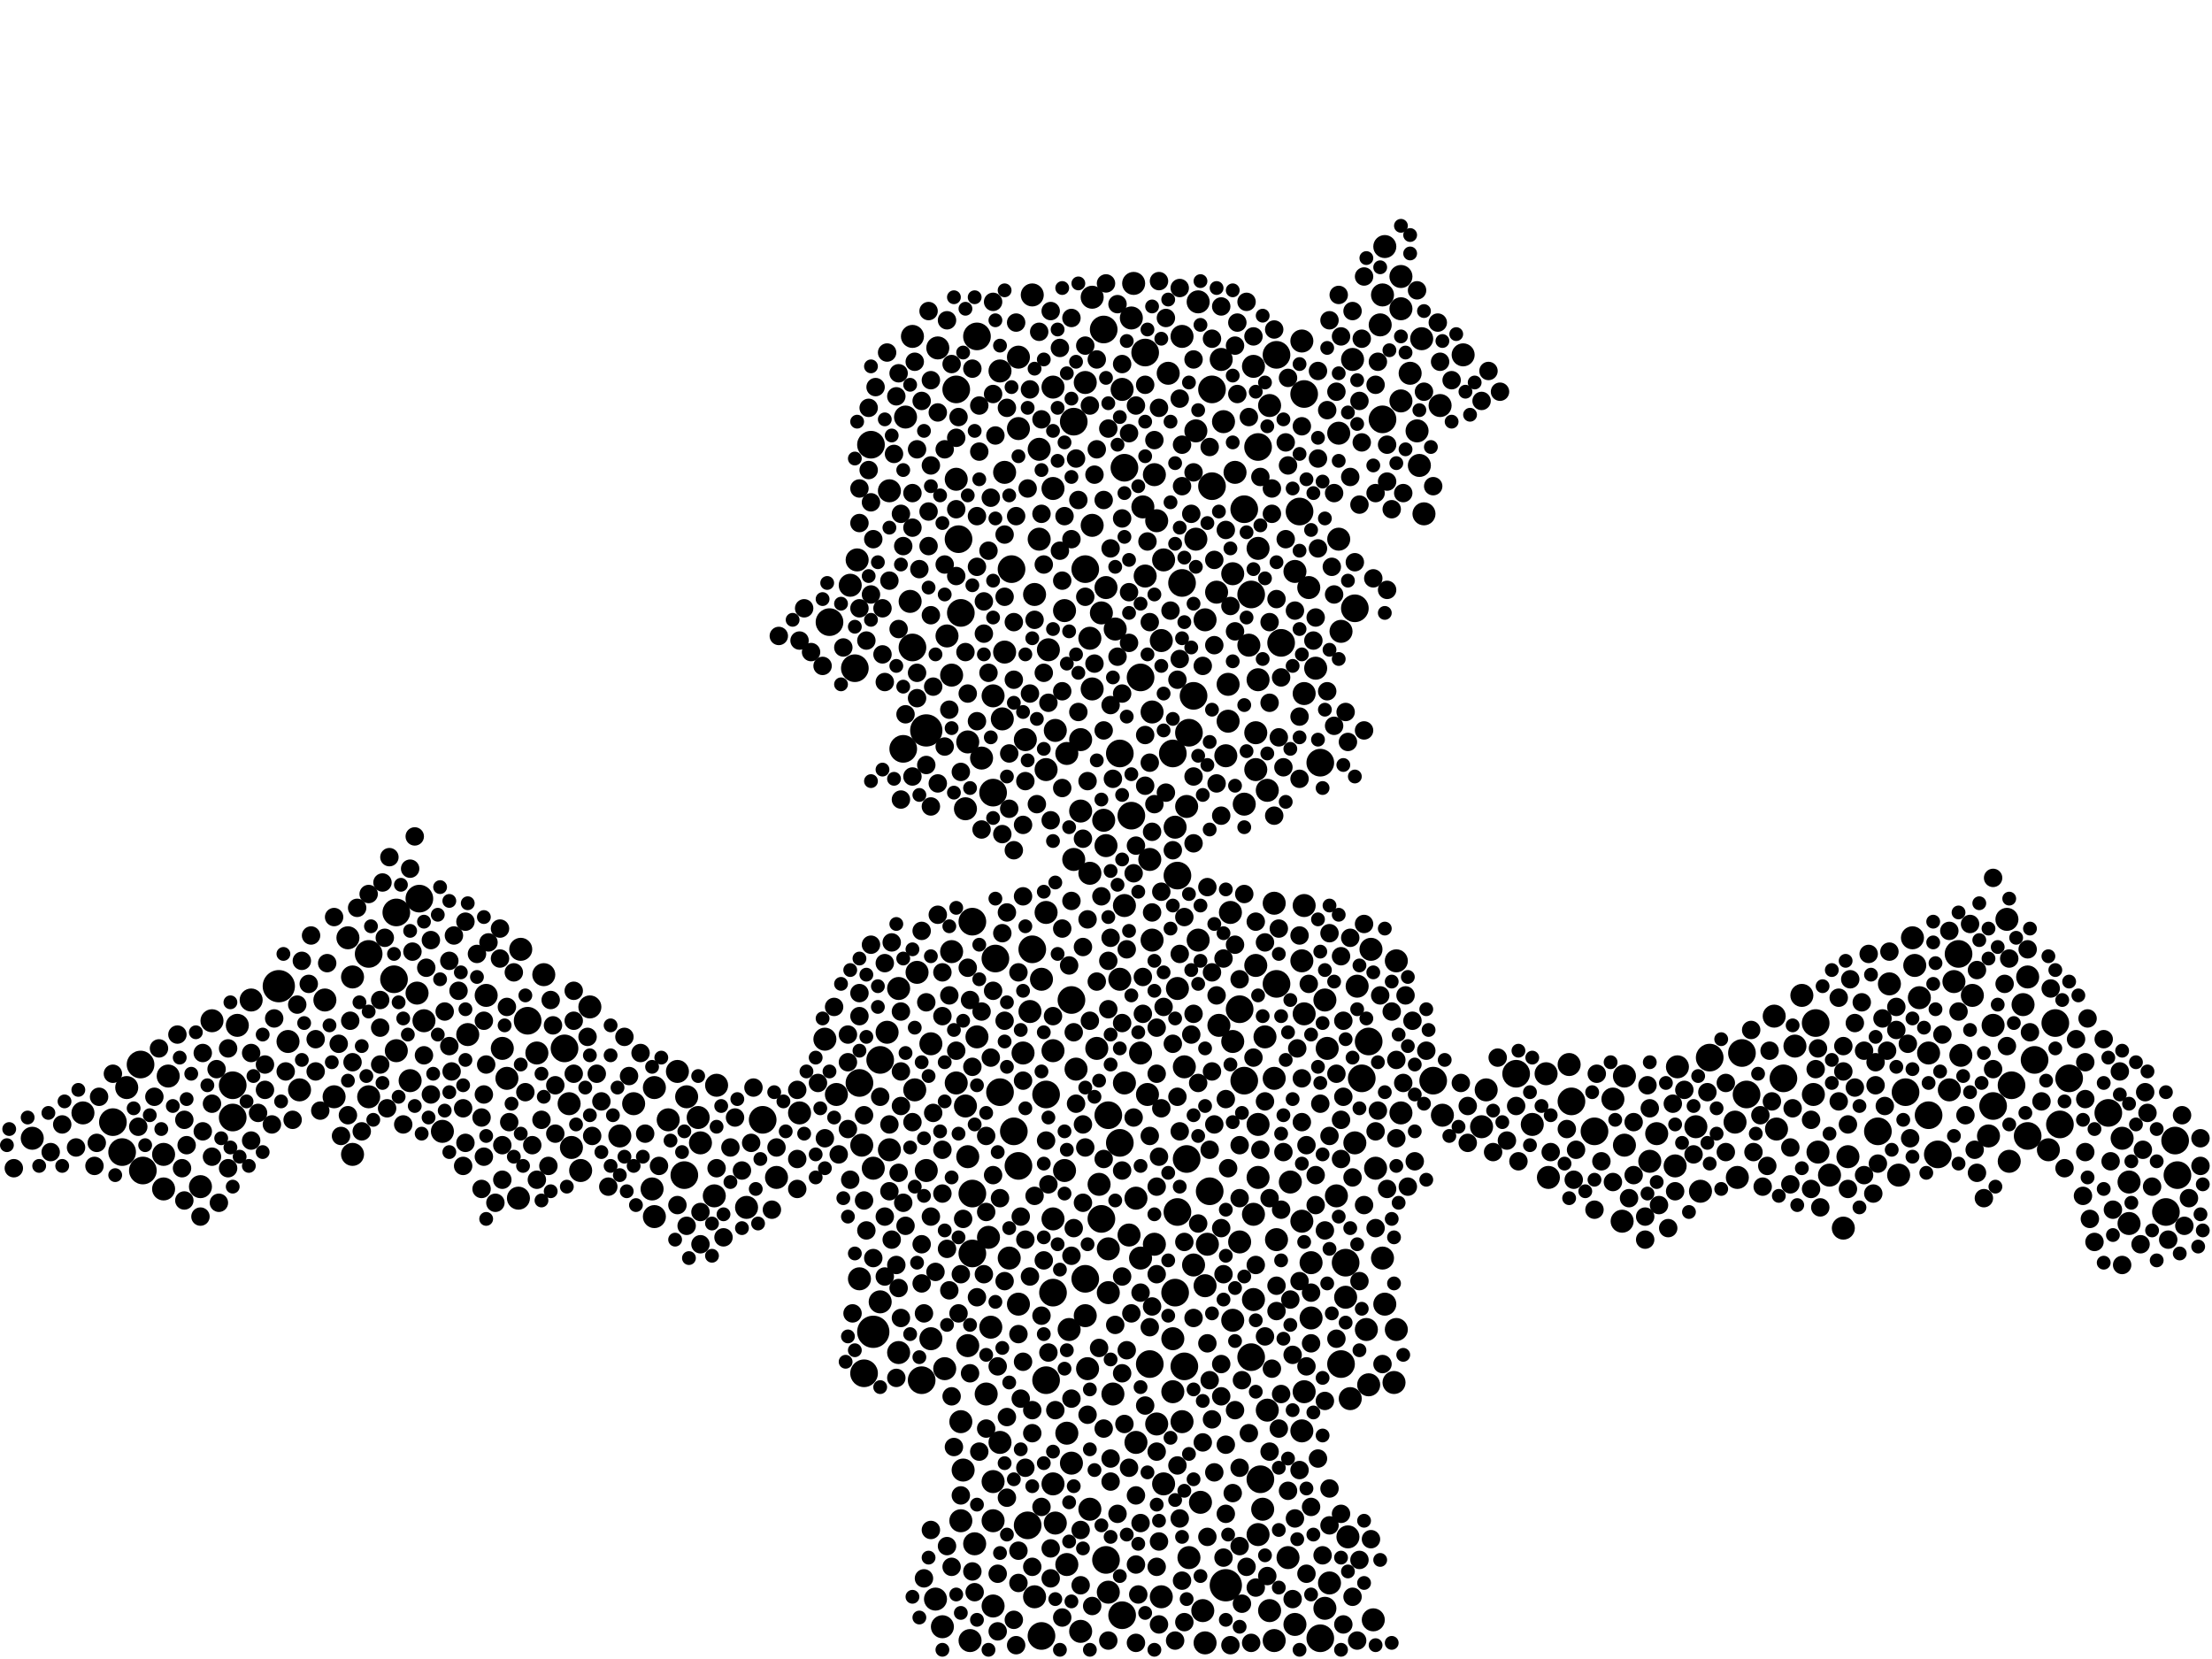 <?xml version="1.0" encoding="utf-8"?>
<svg xmlns="http://www.w3.org/2000/svg"
     xmlns:xlink="http://www.w3.org/1999/xlink" width="1920" height="1440" >

            <defs>
            <style type="text/css"><![CDATA[
circle {stroke: none;}
.c0 {fill: #000000;}
]]></style>
            </defs>
<rect x="0" y="0" width="1920" height="1440" fill="white"/>
<circle cx="242" cy="856" r="14" class="c0"/>
<circle cx="804" cy="634" r="14" class="c0"/>
<circle cx="758" cy="1156" r="14" class="c0"/>
<circle cx="1064" cy="1376" r="14" class="c0"/>
<circle cx="1164" cy="1184" r="12" class="c0"/>
<circle cx="1548" cy="936" r="12" class="c0"/>
<circle cx="1132" cy="342" r="12" class="c0"/>
<circle cx="720" cy="540" r="12" class="c0"/>
<circle cx="1890" cy="1020" r="12" class="c0"/>
<circle cx="1700" cy="828" r="12" class="c0"/>
<circle cx="884" cy="1012" r="12" class="c0"/>
<circle cx="122" cy="924" r="12" class="c0"/>
<circle cx="1788" cy="976" r="12" class="c0"/>
<circle cx="982" cy="708" r="12" class="c0"/>
<circle cx="784" cy="650" r="12" class="c0"/>
<circle cx="972" cy="654" r="12" class="c0"/>
<circle cx="594" cy="1020" r="12" class="c0"/>
<circle cx="1880" cy="1052" r="12" class="c0"/>
<circle cx="1760" cy="986" r="12" class="c0"/>
<circle cx="1384" cy="982" r="12" class="c0"/>
<circle cx="1032" cy="636" r="12" class="c0"/>
<circle cx="1316" cy="932" r="12" class="c0"/>
<circle cx="830" cy="338" r="12" class="c0"/>
<circle cx="1022" cy="1052" r="12" class="c0"/>
<circle cx="1086" cy="1178" r="12" class="c0"/>
<circle cx="1244" cy="938" r="12" class="c0"/>
<circle cx="1674" cy="968" r="12" class="c0"/>
<circle cx="1028" cy="1186" r="12" class="c0"/>
<circle cx="942" cy="1110" r="12" class="c0"/>
<circle cx="914" cy="1122" r="12" class="c0"/>
<circle cx="896" cy="824" r="12" class="c0"/>
<circle cx="942" cy="494" r="12" class="c0"/>
<circle cx="98" cy="974" r="12" class="c0"/>
<circle cx="458" cy="886" r="12" class="c0"/>
<circle cx="976" cy="406" r="12" class="c0"/>
<circle cx="124" cy="1016" r="12" class="c0"/>
<circle cx="1796" cy="936" r="12" class="c0"/>
<circle cx="990" cy="588" r="12" class="c0"/>
<circle cx="1512" cy="914" r="12" class="c0"/>
<circle cx="1766" cy="920" r="12" class="c0"/>
<circle cx="956" cy="1058" r="12" class="c0"/>
<circle cx="1200" cy="364" r="12" class="c0"/>
<circle cx="908" cy="950" r="12" class="c0"/>
<circle cx="862" cy="688" r="12" class="c0"/>
<circle cx="342" cy="850" r="12" class="c0"/>
<circle cx="1036" cy="604" r="12" class="c0"/>
<circle cx="1730" cy="960" r="12" class="c0"/>
<circle cx="960" cy="1354" r="12" class="c0"/>
<circle cx="364" cy="780" r="12" class="c0"/>
<circle cx="490" cy="910" r="12" class="c0"/>
<circle cx="1026" cy="506" r="12" class="c0"/>
<circle cx="1168" cy="1096" r="12" class="c0"/>
<circle cx="750" cy="1192" r="12" class="c0"/>
<circle cx="880" cy="982" r="12" class="c0"/>
<circle cx="662" cy="972" r="12" class="c0"/>
<circle cx="1076" cy="876" r="12" class="c0"/>
<circle cx="756" cy="386" r="12" class="c0"/>
<circle cx="1018" cy="654" r="12" class="c0"/>
<circle cx="834" cy="532" r="12" class="c0"/>
<circle cx="1682" cy="1002" r="12" class="c0"/>
<circle cx="1188" cy="904" r="12" class="c0"/>
<circle cx="974" cy="1402" r="12" class="c0"/>
<circle cx="994" cy="306" r="12" class="c0"/>
<circle cx="202" cy="970" r="12" class="c0"/>
<circle cx="1030" cy="1006" r="12" class="c0"/>
<circle cx="1052" cy="338" r="12" class="c0"/>
<circle cx="1630" cy="982" r="12" class="c0"/>
<circle cx="1108" cy="854" r="12" class="c0"/>
<circle cx="1784" cy="888" r="12" class="c0"/>
<circle cx="792" cy="562" r="12" class="c0"/>
<circle cx="742" cy="580" r="12" class="c0"/>
<circle cx="892" cy="1324" r="12" class="c0"/>
<circle cx="1146" cy="1422" r="12" class="c0"/>
<circle cx="930" cy="868" r="12" class="c0"/>
<circle cx="958" cy="286" r="12" class="c0"/>
<circle cx="746" cy="940" r="12" class="c0"/>
<circle cx="1176" cy="528" r="12" class="c0"/>
<circle cx="1830" cy="966" r="12" class="c0"/>
<circle cx="1576" cy="888" r="12" class="c0"/>
<circle cx="1080" cy="442" r="12" class="c0"/>
<circle cx="1112" cy="558" r="12" class="c0"/>
<circle cx="844" cy="1036" r="12" class="c0"/>
<circle cx="764" cy="920" r="12" class="c0"/>
<circle cx="1746" cy="942" r="12" class="c0"/>
<circle cx="908" cy="1198" r="12" class="c0"/>
<circle cx="1052" cy="422" r="12" class="c0"/>
<circle cx="878" cy="494" r="12" class="c0"/>
<circle cx="1888" cy="990" r="12" class="c0"/>
<circle cx="904" cy="1420" r="12" class="c0"/>
<circle cx="1022" cy="760" r="12" class="c0"/>
<circle cx="344" cy="792" r="12" class="c0"/>
<circle cx="1108" cy="308" r="12" class="c0"/>
<circle cx="868" cy="948" r="12" class="c0"/>
<circle cx="1128" cy="444" r="12" class="c0"/>
<circle cx="106" cy="1000" r="12" class="c0"/>
<circle cx="844" cy="800" r="12" class="c0"/>
<circle cx="1092" cy="388" r="12" class="c0"/>
<circle cx="1086" cy="516" r="12" class="c0"/>
<circle cx="932" cy="366" r="12" class="c0"/>
<circle cx="962" cy="968" r="12" class="c0"/>
<circle cx="202" cy="942" r="12" class="c0"/>
<circle cx="1516" cy="950" r="12" class="c0"/>
<circle cx="844" cy="1088" r="12" class="c0"/>
<circle cx="1484" cy="918" r="12" class="c0"/>
<circle cx="1050" cy="1034" r="12" class="c0"/>
<circle cx="1364" cy="956" r="12" class="c0"/>
<circle cx="320" cy="828" r="12" class="c0"/>
<circle cx="972" cy="992" r="12" class="c0"/>
<circle cx="848" cy="292" r="12" class="c0"/>
<circle cx="800" cy="1198" r="12" class="c0"/>
<circle cx="832" cy="468" r="12" class="c0"/>
<circle cx="1146" cy="662" r="12" class="c0"/>
<circle cx="864" cy="832" r="12" class="c0"/>
<circle cx="998" cy="1184" r="12" class="c0"/>
<circle cx="1080" cy="938" r="12" class="c0"/>
<circle cx="1654" cy="948" r="12" class="c0"/>
<circle cx="1094" cy="1284" r="12" class="c0"/>
<circle cx="1020" cy="1122" r="12" class="c0"/>
<circle cx="1182" cy="936" r="12" class="c0"/>
<circle cx="914" cy="912" r="10" class="c0"/>
<circle cx="958" cy="712" r="10" class="c0"/>
<circle cx="1032" cy="1352" r="10" class="c0"/>
<circle cx="1080" cy="698" r="10" class="c0"/>
<circle cx="1124" cy="1410" r="10" class="c0"/>
<circle cx="1092" cy="1022" r="10" class="c0"/>
<circle cx="840" cy="1168" r="10" class="c0"/>
<circle cx="1008" cy="1386" r="10" class="c0"/>
<circle cx="1692" cy="946" r="10" class="c0"/>
<circle cx="1756" cy="872" r="10" class="c0"/>
<circle cx="436" cy="910" r="10" class="c0"/>
<circle cx="794" cy="946" r="10" class="c0"/>
<circle cx="924" cy="1016" r="10" class="c0"/>
<circle cx="838" cy="960" r="10" class="c0"/>
<circle cx="926" cy="1244" r="10" class="c0"/>
<circle cx="406" cy="898" r="10" class="c0"/>
<circle cx="1046" cy="1116" r="10" class="c0"/>
<circle cx="1600" cy="1066" r="10" class="c0"/>
<circle cx="344" cy="912" r="10" class="c0"/>
<circle cx="840" cy="1004" r="10" class="c0"/>
<circle cx="1216" cy="348" r="10" class="c0"/>
<circle cx="1174" cy="312" r="10" class="c0"/>
<circle cx="1202" cy="214" r="10" class="c0"/>
<circle cx="1044" cy="1398" r="10" class="c0"/>
<circle cx="1138" cy="1096" r="10" class="c0"/>
<circle cx="1088" cy="318" r="10" class="c0"/>
<circle cx="1118" cy="1352" r="10" class="c0"/>
<circle cx="1070" cy="498" r="10" class="c0"/>
<circle cx="1742" cy="798" r="10" class="c0"/>
<circle cx="1842" cy="988" r="10" class="c0"/>
<circle cx="1098" cy="900" r="10" class="c0"/>
<circle cx="1136" cy="510" r="10" class="c0"/>
<circle cx="282" cy="868" r="10" class="c0"/>
<circle cx="1702" cy="916" r="10" class="c0"/>
<circle cx="356" cy="938" r="10" class="c0"/>
<circle cx="1252" cy="968" r="10" class="c0"/>
<circle cx="674" cy="1022" r="10" class="c0"/>
<circle cx="872" cy="566" r="10" class="c0"/>
<circle cx="980" cy="1072" r="10" class="c0"/>
<circle cx="1200" cy="256" r="10" class="c0"/>
<circle cx="992" cy="440" r="10" class="c0"/>
<circle cx="1020" cy="718" r="10" class="c0"/>
<circle cx="1210" cy="1200" r="10" class="c0"/>
<circle cx="934" cy="928" r="10" class="c0"/>
<circle cx="1040" cy="816" r="10" class="c0"/>
<circle cx="942" cy="1142" r="10" class="c0"/>
<circle cx="1132" cy="602" r="10" class="c0"/>
<circle cx="996" cy="950" r="10" class="c0"/>
<circle cx="110" cy="944" r="10" class="c0"/>
<circle cx="588" cy="930" r="10" class="c0"/>
<circle cx="620" cy="1038" r="10" class="c0"/>
<circle cx="1026" cy="1234" r="10" class="c0"/>
<circle cx="580" cy="972" r="10" class="c0"/>
<circle cx="902" cy="468" r="10" class="c0"/>
<circle cx="898" cy="1386" r="10" class="c0"/>
<circle cx="1648" cy="1020" r="10" class="c0"/>
<circle cx="764" cy="1130" r="10" class="c0"/>
<circle cx="1102" cy="352" r="10" class="c0"/>
<circle cx="888" cy="914" r="10" class="c0"/>
<circle cx="1438" cy="984" r="10" class="c0"/>
<circle cx="916" cy="1322" r="10" class="c0"/>
<circle cx="938" cy="1416" r="10" class="c0"/>
<circle cx="306" cy="848" r="10" class="c0"/>
<circle cx="926" cy="1358" r="10" class="c0"/>
<circle cx="1102" cy="1398" r="10" class="c0"/>
<circle cx="1178" cy="856" r="10" class="c0"/>
<circle cx="852" cy="658" r="10" class="c0"/>
<circle cx="1040" cy="262" r="10" class="c0"/>
<circle cx="744" cy="486" r="10" class="c0"/>
<circle cx="948" cy="598" r="10" class="c0"/>
<circle cx="820" cy="1188" r="10" class="c0"/>
<circle cx="1506" cy="974" r="10" class="c0"/>
<circle cx="1778" cy="998" r="10" class="c0"/>
<circle cx="1190" cy="824" r="10" class="c0"/>
<circle cx="1588" cy="1020" r="10" class="c0"/>
<circle cx="1108" cy="1076" r="10" class="c0"/>
<circle cx="772" cy="998" r="10" class="c0"/>
<circle cx="894" cy="878" r="10" class="c0"/>
<circle cx="28" cy="988" r="10" class="c0"/>
<circle cx="568" cy="1056" r="10" class="c0"/>
<circle cx="868" cy="1252" r="10" class="c0"/>
<circle cx="362" cy="862" r="10" class="c0"/>
<circle cx="938" cy="704" r="10" class="c0"/>
<circle cx="790" cy="522" r="10" class="c0"/>
<circle cx="1170" cy="1334" r="10" class="c0"/>
<circle cx="1060" cy="312" r="10" class="c0"/>
<circle cx="1066" cy="626" r="10" class="c0"/>
<circle cx="994" cy="500" r="10" class="c0"/>
<circle cx="1076" cy="1078" r="10" class="c0"/>
<circle cx="1558" cy="908" r="10" class="c0"/>
<circle cx="1192" cy="1406" r="10" class="c0"/>
<circle cx="1046" cy="1426" r="10" class="c0"/>
<circle cx="1578" cy="1000" r="10" class="c0"/>
<circle cx="890" cy="642" r="10" class="c0"/>
<circle cx="1152" cy="910" r="10" class="c0"/>
<circle cx="694" cy="966" r="10" class="c0"/>
<circle cx="862" cy="1394" r="10" class="c0"/>
<circle cx="1100" cy="1224" r="10" class="c0"/>
<circle cx="1410" cy="934" r="10" class="c0"/>
<circle cx="870" cy="624" r="10" class="c0"/>
<circle cx="914" cy="424" r="10" class="c0"/>
<circle cx="838" cy="702" r="10" class="c0"/>
<circle cx="962" cy="1084" r="10" class="c0"/>
<circle cx="1400" cy="954" r="10" class="c0"/>
<circle cx="716" cy="902" r="10" class="c0"/>
<circle cx="1090" cy="636" r="10" class="c0"/>
<circle cx="1046" cy="538" r="10" class="c0"/>
<circle cx="842" cy="1424" r="10" class="c0"/>
<circle cx="384" cy="982" r="10" class="c0"/>
<circle cx="440" cy="936" r="10" class="c0"/>
<circle cx="748" cy="994" r="10" class="c0"/>
<circle cx="466" cy="914" r="10" class="c0"/>
<circle cx="976" cy="940" r="10" class="c0"/>
<circle cx="1096" cy="1310" r="10" class="c0"/>
<circle cx="1132" cy="880" r="10" class="c0"/>
<circle cx="1236" cy="446" r="10" class="c0"/>
<circle cx="1250" cy="352" r="10" class="c0"/>
<circle cx="786" cy="362" r="10" class="c0"/>
<circle cx="142" cy="1032" r="10" class="c0"/>
<circle cx="910" cy="564" r="10" class="c0"/>
<circle cx="1168" cy="1126" r="10" class="c0"/>
<circle cx="1088" cy="1128" r="10" class="c0"/>
<circle cx="1132" cy="1208" r="10" class="c0"/>
<circle cx="908" cy="792" r="10" class="c0"/>
<circle cx="1604" cy="1004" r="10" class="c0"/>
<circle cx="956" cy="532" r="10" class="c0"/>
<circle cx="1004" cy="452" r="10" class="c0"/>
<circle cx="868" cy="322" r="10" class="c0"/>
<circle cx="928" cy="1154" r="10" class="c0"/>
<circle cx="1234" cy="294" r="10" class="c0"/>
<circle cx="1036" cy="1098" r="10" class="c0"/>
<circle cx="1640" cy="854" r="10" class="c0"/>
<circle cx="1062" cy="366" r="10" class="c0"/>
<circle cx="512" cy="874" r="10" class="c0"/>
<circle cx="808" cy="906" r="10" class="c0"/>
<circle cx="1004" cy="1236" r="10" class="c0"/>
<circle cx="946" cy="1310" r="10" class="c0"/>
<circle cx="1002" cy="412" r="10" class="c0"/>
<circle cx="884" cy="1132" r="10" class="c0"/>
<circle cx="1090" cy="838" r="10" class="c0"/>
<circle cx="772" cy="426" r="10" class="c0"/>
<circle cx="834" cy="1320" r="10" class="c0"/>
<circle cx="566" cy="1032" r="10" class="c0"/>
<circle cx="1088" cy="1054" r="10" class="c0"/>
<circle cx="830" cy="416" r="10" class="c0"/>
<circle cx="1344" cy="1022" r="10" class="c0"/>
<circle cx="986" cy="1252" r="10" class="c0"/>
<circle cx="1730" cy="890" r="10" class="c0"/>
<circle cx="952" cy="910" r="10" class="c0"/>
<circle cx="1010" cy="486" r="10" class="c0"/>
<circle cx="1194" cy="1014" r="10" class="c0"/>
<circle cx="174" cy="1030" r="10" class="c0"/>
<circle cx="1216" cy="268" r="10" class="c0"/>
<circle cx="568" cy="944" r="10" class="c0"/>
<circle cx="840" cy="644" r="10" class="c0"/>
<circle cx="856" cy="1210" r="10" class="c0"/>
<circle cx="1456" cy="926" r="10" class="c0"/>
<circle cx="1564" cy="864" r="10" class="c0"/>
<circle cx="818" cy="1412" r="10" class="c0"/>
<circle cx="1162" cy="376" r="10" class="c0"/>
<circle cx="1130" cy="834" r="10" class="c0"/>
<circle cx="804" cy="1016" r="10" class="c0"/>
<circle cx="450" cy="1040" r="10" class="c0"/>
<circle cx="1092" cy="476" r="10" class="c0"/>
<circle cx="796" cy="844" r="10" class="c0"/>
<circle cx="302" cy="814" r="10" class="c0"/>
<circle cx="792" cy="292" r="10" class="c0"/>
<circle cx="862" cy="1320" r="10" class="c0"/>
<circle cx="942" cy="332" r="10" class="c0"/>
<circle cx="972" cy="850" r="10" class="c0"/>
<circle cx="884" cy="372" r="10" class="c0"/>
<circle cx="218" cy="868" r="10" class="c0"/>
<circle cx="780" cy="1174" r="10" class="c0"/>
<circle cx="962" cy="1382" r="10" class="c0"/>
<circle cx="368" cy="886" r="10" class="c0"/>
<circle cx="1042" cy="1304" r="10" class="c0"/>
<circle cx="916" cy="634" r="10" class="c0"/>
<circle cx="1072" cy="410" r="10" class="c0"/>
<circle cx="1092" cy="976" r="10" class="c0"/>
<circle cx="1188" cy="1202" r="10" class="c0"/>
<circle cx="960" cy="734" r="10" class="c0"/>
<circle cx="1410" cy="994" r="10" class="c0"/>
<circle cx="250" cy="904" r="10" class="c0"/>
<circle cx="1048" cy="1080" r="10" class="c0"/>
<circle cx="968" cy="546" r="10" class="c0"/>
<circle cx="1230" cy="374" r="10" class="c0"/>
<circle cx="930" cy="1270" r="10" class="c0"/>
<circle cx="1000" cy="816" r="10" class="c0"/>
<circle cx="990" cy="1092" r="10" class="c0"/>
<circle cx="1212" cy="1154" r="10" class="c0"/>
<circle cx="422" cy="864" r="10" class="c0"/>
<circle cx="896" cy="256" r="10" class="c0"/>
<circle cx="1070" cy="904" r="10" class="c0"/>
<circle cx="1330" cy="976" r="10" class="c0"/>
<circle cx="1286" cy="978" r="10" class="c0"/>
<circle cx="1454" cy="1012" r="10" class="c0"/>
<circle cx="946" cy="554" r="10" class="c0"/>
<circle cx="1408" cy="1060" r="10" class="c0"/>
<circle cx="142" cy="1002" r="10" class="c0"/>
<circle cx="1028" cy="926" r="10" class="c0"/>
<circle cx="758" cy="1014" r="10" class="c0"/>
<circle cx="496" cy="996" r="10" class="c0"/>
<circle cx="1010" cy="1288" r="10" class="c0"/>
<circle cx="290" cy="952" r="10" class="c0"/>
<circle cx="1760" cy="848" r="10" class="c0"/>
<circle cx="452" cy="824" r="10" class="c0"/>
<circle cx="1030" cy="700" r="10" class="c0"/>
<circle cx="1224" cy="324" r="10" class="c0"/>
<circle cx="808" cy="1162" r="10" class="c0"/>
<circle cx="1090" cy="668" r="10" class="c0"/>
<circle cx="1014" cy="324" r="10" class="c0"/>
<circle cx="1362" cy="924" r="10" class="c0"/>
<circle cx="1508" cy="1022" r="10" class="c0"/>
<circle cx="1574" cy="950" r="10" class="c0"/>
<circle cx="206" cy="890" r="10" class="c0"/>
<circle cx="1674" cy="914" r="10" class="c0"/>
<circle cx="1026" cy="292" r="10" class="c0"/>
<circle cx="846" cy="1340" r="10" class="c0"/>
<circle cx="1270" cy="308" r="10" class="c0"/>
<circle cx="1106" cy="1424" r="10" class="c0"/>
<circle cx="830" cy="940" r="10" class="c0"/>
<circle cx="1200" cy="1092" r="10" class="c0"/>
<circle cx="946" cy="758" r="10" class="c0"/>
<circle cx="924" cy="530" r="10" class="c0"/>
<circle cx="848" cy="900" r="10" class="c0"/>
<circle cx="1176" cy="992" r="10" class="c0"/>
<circle cx="926" cy="654" r="10" class="c0"/>
<circle cx="538" cy="986" r="10" class="c0"/>
<circle cx="1000" cy="618" r="10" class="c0"/>
<circle cx="914" cy="1058" r="10" class="c0"/>
<circle cx="472" cy="846" r="10" class="c0"/>
<circle cx="1154" cy="1374" r="10" class="c0"/>
<circle cx="1064" cy="656" r="10" class="c0"/>
<circle cx="1130" cy="1060" r="10" class="c0"/>
<circle cx="814" cy="302" r="10" class="c0"/>
<circle cx="1066" cy="594" r="10" class="c0"/>
<circle cx="1056" cy="514" r="10" class="c0"/>
<circle cx="904" cy="850" r="10" class="c0"/>
<circle cx="1216" cy="966" r="10" class="c0"/>
<circle cx="494" cy="958" r="10" class="c0"/>
<circle cx="622" cy="942" r="10" class="c0"/>
<circle cx="908" cy="668" r="10" class="c0"/>
<circle cx="1068" cy="792" r="10" class="c0"/>
<circle cx="72" cy="966" r="10" class="c0"/>
<circle cx="1022" cy="858" r="10" class="c0"/>
<circle cx="1138" cy="1144" r="10" class="c0"/>
<circle cx="184" cy="886" r="10" class="c0"/>
<circle cx="780" cy="858" r="10" class="c0"/>
<circle cx="1848" cy="1026" r="10" class="c0"/>
<circle cx="606" cy="970" r="10" class="c0"/>
<circle cx="962" cy="1122" r="10" class="c0"/>
<circle cx="1070" cy="1146" r="10" class="c0"/>
<circle cx="1712" cy="864" r="10" class="c0"/>
<circle cx="1132" cy="786" r="10" class="c0"/>
<circle cx="1142" cy="580" r="10" class="c0"/>
<circle cx="884" cy="310" r="10" class="c0"/>
<circle cx="984" cy="246" r="10" class="c0"/>
<circle cx="1744" cy="1008" r="10" class="c0"/>
<circle cx="1198" cy="282" r="10" class="c0"/>
<circle cx="550" cy="958" r="10" class="c0"/>
<circle cx="738" cy="508" r="10" class="c0"/>
<circle cx="974" cy="338" r="10" class="c0"/>
<circle cx="1542" cy="980" r="10" class="c0"/>
<circle cx="260" cy="946" r="10" class="c0"/>
<circle cx="1160" cy="1038" r="10" class="c0"/>
<circle cx="1092" cy="590" r="10" class="c0"/>
<circle cx="1726" cy="986" r="10" class="c0"/>
<circle cx="306" cy="1002" r="10" class="c0"/>
<circle cx="872" cy="410" r="10" class="c0"/>
<circle cx="726" cy="950" r="10" class="c0"/>
<circle cx="1002" cy="1080" r="10" class="c0"/>
<circle cx="914" cy="1288" r="10" class="c0"/>
<circle cx="944" cy="1188" r="10" class="c0"/>
<circle cx="876" cy="1092" r="10" class="c0"/>
<circle cx="1162" cy="468" r="10" class="c0"/>
<circle cx="1120" cy="1026" r="10" class="c0"/>
<circle cx="1186" cy="1154" r="10" class="c0"/>
<circle cx="1432" cy="1008" r="10" class="c0"/>
<circle cx="1008" cy="556" r="10" class="c0"/>
<circle cx="1342" cy="932" r="10" class="c0"/>
<circle cx="1058" cy="890" r="10" class="c0"/>
<circle cx="1662" cy="838" r="10" class="c0"/>
<circle cx="596" cy="952" r="10" class="c0"/>
<circle cx="858" cy="1074" r="10" class="c0"/>
<circle cx="976" cy="786" r="10" class="c0"/>
<circle cx="1666" cy="866" r="10" class="c0"/>
<circle cx="1106" cy="784" r="10" class="c0"/>
<circle cx="1216" cy="240" r="10" class="c0"/>
<circle cx="982" cy="276" r="10" class="c0"/>
<circle cx="770" cy="896" r="10" class="c0"/>
<circle cx="960" cy="510" r="10" class="c0"/>
<circle cx="932" cy="746" r="10" class="c0"/>
<circle cx="1150" cy="868" r="10" class="c0"/>
<circle cx="504" cy="1016" r="10" class="c0"/>
<circle cx="1848" cy="1062" r="10" class="c0"/>
<circle cx="1696" cy="852" r="10" class="c0"/>
<circle cx="990" cy="914" r="10" class="c0"/>
<circle cx="914" cy="336" r="10" class="c0"/>
<circle cx="1038" cy="468" r="10" class="c0"/>
<circle cx="1472" cy="978" r="10" class="c0"/>
<circle cx="1232" cy="404" r="10" class="c0"/>
<circle cx="998" cy="746" r="10" class="c0"/>
<circle cx="948" cy="456" r="10" class="c0"/>
<circle cx="862" cy="604" r="10" class="c0"/>
<circle cx="834" cy="1234" r="10" class="c0"/>
<circle cx="826" cy="826" r="10" class="c0"/>
<circle cx="1476" cy="1034" r="10" class="c0"/>
<circle cx="1150" cy="1396" r="10" class="c0"/>
<circle cx="746" cy="1110" r="10" class="c0"/>
<circle cx="898" cy="516" r="10" class="c0"/>
<circle cx="1202" cy="1132" r="10" class="c0"/>
<circle cx="1164" cy="548" r="10" class="c0"/>
<circle cx="1172" cy="1214" r="10" class="c0"/>
<circle cx="1092" cy="1332" r="10" class="c0"/>
<circle cx="1290" cy="946" r="10" class="c0"/>
<circle cx="860" cy="1152" r="10" class="c0"/>
<circle cx="986" cy="1040" r="10" class="c0"/>
<circle cx="1018" cy="1162" r="10" class="c0"/>
<circle cx="966" cy="1210" r="10" class="c0"/>
<circle cx="1130" cy="1242" r="10" class="c0"/>
<circle cx="862" cy="1286" r="10" class="c0"/>
<circle cx="146" cy="934" r="10" class="c0"/>
<circle cx="954" cy="1028" r="10" class="c0"/>
<circle cx="320" cy="952" r="10" class="c0"/>
<circle cx="836" cy="1276" r="10" class="c0"/>
<circle cx="826" cy="586" r="10" class="c0"/>
<circle cx="812" cy="1388" r="10" class="c0"/>
<circle cx="1540" cy="882" r="10" class="c0"/>
<circle cx="948" cy="258" r="10" class="c0"/>
<circle cx="1124" cy="496" r="10" class="c0"/>
<circle cx="1106" cy="936" r="10" class="c0"/>
<circle cx="1038" cy="374" r="10" class="c0"/>
<circle cx="1084" cy="560" r="10" class="c0"/>
<circle cx="1212" cy="834" r="10" class="c0"/>
<circle cx="1018" cy="1208" r="10" class="c0"/>
<circle cx="648" cy="1048" r="10" class="c0"/>
<circle cx="1100" cy="686" r="10" class="c0"/>
<circle cx="902" cy="390" r="10" class="c0"/>
<circle cx="1660" cy="814" r="10" class="c0"/>
<circle cx="608" cy="992" r="10" class="c0"/>
<circle cx="1130" cy="296" r="10" class="c0"/>
<circle cx="938" cy="642" r="10" class="c0"/>
<circle cx="822" cy="552" r="10" class="c0"/>
<circle cx="1164" cy="1006" r="8" class="c0"/>
<circle cx="906" cy="1094" r="8" class="c0"/>
<circle cx="1130" cy="974" r="8" class="c0"/>
<circle cx="980" cy="558" r="8" class="c0"/>
<circle cx="986" cy="352" r="8" class="c0"/>
<circle cx="1716" cy="1018" r="8" class="c0"/>
<circle cx="968" cy="1150" r="8" class="c0"/>
<circle cx="418" cy="970" r="8" class="c0"/>
<circle cx="704" cy="566" r="8" class="c0"/>
<circle cx="1138" cy="1122" r="8" class="c0"/>
<circle cx="1116" cy="384" r="8" class="c0"/>
<circle cx="880" cy="540" r="8" class="c0"/>
<circle cx="848" cy="448" r="8" class="c0"/>
<circle cx="912" cy="1344" r="8" class="c0"/>
<circle cx="1204" cy="1032" r="8" class="c0"/>
<circle cx="1076" cy="1040" r="8" class="c0"/>
<circle cx="1200" cy="1184" r="8" class="c0"/>
<circle cx="934" cy="958" r="8" class="c0"/>
<circle cx="1286" cy="348" r="8" class="c0"/>
<circle cx="1318" cy="1008" r="8" class="c0"/>
<circle cx="1144" cy="398" r="8" class="c0"/>
<circle cx="1006" cy="244" r="8" class="c0"/>
<circle cx="1048" cy="1166" r="8" class="c0"/>
<circle cx="886" cy="1214" r="8" class="c0"/>
<circle cx="1910" cy="1012" r="8" class="c0"/>
<circle cx="134" cy="952" r="8" class="c0"/>
<circle cx="1808" cy="1038" r="8" class="c0"/>
<circle cx="910" cy="1174" r="8" class="c0"/>
<circle cx="866" cy="1186" r="8" class="c0"/>
<circle cx="1164" cy="1314" r="8" class="c0"/>
<circle cx="1022" cy="952" r="8" class="c0"/>
<circle cx="1090" cy="1378" r="8" class="c0"/>
<circle cx="1056" cy="680" r="8" class="c0"/>
<circle cx="238" cy="884" r="8" class="c0"/>
<circle cx="1072" cy="820" r="8" class="c0"/>
<circle cx="1060" cy="1066" r="8" class="c0"/>
<circle cx="808" cy="330" r="8" class="c0"/>
<circle cx="654" cy="944" r="8" class="c0"/>
<circle cx="1572" cy="972" r="8" class="c0"/>
<circle cx="1146" cy="958" r="8" class="c0"/>
<circle cx="882" cy="280" r="8" class="c0"/>
<circle cx="758" cy="468" r="8" class="c0"/>
<circle cx="848" cy="1126" r="8" class="c0"/>
<circle cx="1896" cy="1064" r="8" class="c0"/>
<circle cx="912" cy="712" r="8" class="c0"/>
<circle cx="1026" cy="1372" r="8" class="c0"/>
<circle cx="310" cy="788" r="8" class="c0"/>
<circle cx="278" cy="964" r="8" class="c0"/>
<circle cx="12" cy="1014" r="8" class="c0"/>
<circle cx="304" cy="886" r="8" class="c0"/>
<circle cx="914" cy="882" r="8" class="c0"/>
<circle cx="988" cy="1384" r="8" class="c0"/>
<circle cx="774" cy="1076" r="8" class="c0"/>
<circle cx="498" cy="932" r="8" class="c0"/>
<circle cx="528" cy="1030" r="8" class="c0"/>
<circle cx="826" cy="1360" r="8" class="c0"/>
<circle cx="398" cy="860" r="8" class="c0"/>
<circle cx="1004" cy="1260" r="8" class="c0"/>
<circle cx="1628" cy="942" r="8" class="c0"/>
<circle cx="462" cy="994" r="8" class="c0"/>
<circle cx="1164" cy="292" r="8" class="c0"/>
<circle cx="810" cy="596" r="8" class="c0"/>
<circle cx="1078" cy="1392" r="8" class="c0"/>
<circle cx="888" cy="1182" r="8" class="c0"/>
<circle cx="262" cy="834" r="8" class="c0"/>
<circle cx="716" cy="988" r="8" class="c0"/>
<circle cx="176" cy="914" r="8" class="c0"/>
<circle cx="990" cy="1122" r="8" class="c0"/>
<circle cx="1600" cy="908" r="8" class="c0"/>
<circle cx="1076" cy="1274" r="8" class="c0"/>
<circle cx="1082" cy="262" r="8" class="c0"/>
<circle cx="746" cy="882" r="8" class="c0"/>
<circle cx="1430" cy="942" r="8" class="c0"/>
<circle cx="1002" cy="382" r="8" class="c0"/>
<circle cx="782" cy="960" r="8" class="c0"/>
<circle cx="930" cy="782" r="8" class="c0"/>
<circle cx="1228" cy="1008" r="8" class="c0"/>
<circle cx="402" cy="1012" r="8" class="c0"/>
<circle cx="1482" cy="948" r="8" class="c0"/>
<circle cx="750" cy="1042" r="8" class="c0"/>
<circle cx="782" cy="878" r="8" class="c0"/>
<circle cx="1176" cy="488" r="8" class="c0"/>
<circle cx="962" cy="1424" r="8" class="c0"/>
<circle cx="1124" cy="1318" r="8" class="c0"/>
<circle cx="784" cy="474" r="8" class="c0"/>
<circle cx="1414" cy="1040" r="8" class="c0"/>
<circle cx="884" cy="1374" r="8" class="c0"/>
<circle cx="392" cy="930" r="8" class="c0"/>
<circle cx="1164" cy="830" r="8" class="c0"/>
<circle cx="920" cy="302" r="8" class="c0"/>
<circle cx="756" cy="436" r="8" class="c0"/>
<circle cx="956" cy="778" r="8" class="c0"/>
<circle cx="840" cy="840" r="8" class="c0"/>
<circle cx="824" cy="616" r="8" class="c0"/>
<circle cx="1102" cy="1260" r="8" class="c0"/>
<circle cx="868" cy="1040" r="8" class="c0"/>
<circle cx="1026" cy="386" r="8" class="c0"/>
<circle cx="1226" cy="886" r="8" class="c0"/>
<circle cx="952" cy="390" r="8" class="c0"/>
<circle cx="944" cy="678" r="8" class="c0"/>
<circle cx="1072" cy="1224" r="8" class="c0"/>
<circle cx="848" cy="492" r="8" class="c0"/>
<circle cx="998" cy="986" r="8" class="c0"/>
<circle cx="894" cy="1108" r="8" class="c0"/>
<circle cx="1212" cy="920" r="8" class="c0"/>
<circle cx="1218" cy="428" r="8" class="c0"/>
<circle cx="772" cy="976" r="8" class="c0"/>
<circle cx="1124" cy="530" r="8" class="c0"/>
<circle cx="874" cy="792" r="8" class="c0"/>
<circle cx="912" cy="270" r="8" class="c0"/>
<circle cx="66" cy="996" r="8" class="c0"/>
<circle cx="1160" cy="340" r="8" class="c0"/>
<circle cx="800" cy="808" r="8" class="c0"/>
<circle cx="1054" cy="560" r="8" class="c0"/>
<circle cx="970" cy="1314" r="8" class="c0"/>
<circle cx="334" cy="814" r="8" class="c0"/>
<circle cx="1604" cy="1032" r="8" class="c0"/>
<circle cx="984" cy="970" r="8" class="c0"/>
<circle cx="1034" cy="446" r="8" class="c0"/>
<circle cx="1692" cy="808" r="8" class="c0"/>
<circle cx="1116" cy="468" r="8" class="c0"/>
<circle cx="1090" cy="1098" r="8" class="c0"/>
<circle cx="796" cy="390" r="8" class="c0"/>
<circle cx="886" cy="1056" r="8" class="c0"/>
<circle cx="274" cy="902" r="8" class="c0"/>
<circle cx="1470" cy="1002" r="8" class="c0"/>
<circle cx="1554" cy="1028" r="8" class="c0"/>
<circle cx="910" cy="1028" r="8" class="c0"/>
<circle cx="1710" cy="802" r="8" class="c0"/>
<circle cx="1154" cy="1292" r="8" class="c0"/>
<circle cx="258" cy="872" r="8" class="c0"/>
<circle cx="1114" cy="1000" r="8" class="c0"/>
<circle cx="1084" cy="362" r="8" class="c0"/>
<circle cx="818" cy="882" r="8" class="c0"/>
<circle cx="962" cy="372" r="8" class="c0"/>
<circle cx="1088" cy="292" r="8" class="c0"/>
<circle cx="1182" cy="384" r="8" class="c0"/>
<circle cx="1006" cy="1338" r="8" class="c0"/>
<circle cx="992" cy="880" r="8" class="c0"/>
<circle cx="896" cy="1244" r="8" class="c0"/>
<circle cx="1140" cy="556" r="8" class="c0"/>
<circle cx="1104" cy="1188" r="8" class="c0"/>
<circle cx="962" cy="876" r="8" class="c0"/>
<circle cx="628" cy="1074" r="8" class="c0"/>
<circle cx="1842" cy="1098" r="8" class="c0"/>
<circle cx="766" cy="568" r="8" class="c0"/>
<circle cx="1196" cy="314" r="8" class="c0"/>
<circle cx="820" cy="490" r="8" class="c0"/>
<circle cx="796" cy="584" r="8" class="c0"/>
<circle cx="1826" cy="902" r="8" class="c0"/>
<circle cx="1162" cy="256" r="8" class="c0"/>
<circle cx="1418" cy="1020" r="8" class="c0"/>
<circle cx="1618" cy="912" r="8" class="c0"/>
<circle cx="294" cy="906" r="8" class="c0"/>
<circle cx="754" cy="354" r="8" class="c0"/>
<circle cx="872" cy="464" r="8" class="c0"/>
<circle cx="986" cy="1358" r="8" class="c0"/>
<circle cx="1606" cy="850" r="8" class="c0"/>
<circle cx="904" cy="364" r="8" class="c0"/>
<circle cx="1148" cy="1350" r="8" class="c0"/>
<circle cx="1360" cy="980" r="8" class="c0"/>
<circle cx="924" cy="448" r="8" class="c0"/>
<circle cx="928" cy="838" r="8" class="c0"/>
<circle cx="782" cy="694" r="8" class="c0"/>
<circle cx="1056" cy="864" r="8" class="c0"/>
<circle cx="560" cy="984" r="8" class="c0"/>
<circle cx="890" cy="1076" r="8" class="c0"/>
<circle cx="1138" cy="1308" r="8" class="c0"/>
<circle cx="964" cy="476" r="8" class="c0"/>
<circle cx="1158" cy="630" r="8" class="c0"/>
<circle cx="436" cy="994" r="8" class="c0"/>
<circle cx="998" cy="540" r="8" class="c0"/>
<circle cx="954" cy="1170" r="8" class="c0"/>
<circle cx="896" cy="1224" r="8" class="c0"/>
<circle cx="1144" cy="1266" r="8" class="c0"/>
<circle cx="1384" cy="1050" r="8" class="c0"/>
<circle cx="390" cy="908" r="8" class="c0"/>
<circle cx="692" cy="1006" r="8" class="c0"/>
<circle cx="950" cy="576" r="8" class="c0"/>
<circle cx="980" cy="376" r="8" class="c0"/>
<circle cx="1118" cy="404" r="8" class="c0"/>
<circle cx="1190" cy="1336" r="8" class="c0"/>
<circle cx="1024" cy="346" r="8" class="c0"/>
<circle cx="942" cy="996" r="8" class="c0"/>
<circle cx="724" cy="874" r="8" class="c0"/>
<circle cx="1134" cy="1366" r="8" class="c0"/>
<circle cx="1428" cy="1056" r="8" class="c0"/>
<circle cx="224" cy="966" r="8" class="c0"/>
<circle cx="1078" cy="1198" r="8" class="c0"/>
<circle cx="984" cy="758" r="8" class="c0"/>
<circle cx="798" cy="494" r="8" class="c0"/>
<circle cx="1596" cy="866" r="8" class="c0"/>
<circle cx="296" cy="986" r="8" class="c0"/>
<circle cx="1448" cy="1066" r="8" class="c0"/>
<circle cx="1194" cy="1066" r="8" class="c0"/>
<circle cx="1104" cy="424" r="8" class="c0"/>
<circle cx="964" cy="814" r="8" class="c0"/>
<circle cx="1076" cy="994" r="8" class="c0"/>
<circle cx="870" cy="724" r="8" class="c0"/>
<circle cx="698" cy="528" r="8" class="c0"/>
<circle cx="768" cy="836" r="8" class="c0"/>
<circle cx="1296" cy="1000" r="8" class="c0"/>
<circle cx="1858" cy="1080" r="8" class="c0"/>
<circle cx="176" cy="982" r="8" class="c0"/>
<circle cx="1810" cy="1000" r="8" class="c0"/>
<circle cx="944" cy="1228" r="8" class="c0"/>
<circle cx="510" cy="900" r="8" class="c0"/>
<circle cx="424" cy="818" r="8" class="c0"/>
<circle cx="784" cy="1044" r="8" class="c0"/>
<circle cx="1006" cy="1004" r="8" class="c0"/>
<circle cx="1108" cy="1138" r="8" class="c0"/>
<circle cx="1050" cy="388" r="8" class="c0"/>
<circle cx="1006" cy="1410" r="8" class="c0"/>
<circle cx="1086" cy="1426" r="8" class="c0"/>
<circle cx="356" cy="754" r="8" class="c0"/>
<circle cx="254" cy="972" r="8" class="c0"/>
<circle cx="1250" cy="314" r="8" class="c0"/>
<circle cx="160" cy="972" r="8" class="c0"/>
<circle cx="1044" cy="578" r="8" class="c0"/>
<circle cx="1864" cy="966" r="8" class="c0"/>
<circle cx="902" cy="288" r="8" class="c0"/>
<circle cx="1894" cy="968" r="8" class="c0"/>
<circle cx="1022" cy="590" r="8" class="c0"/>
<circle cx="284" cy="836" r="8" class="c0"/>
<circle cx="836" cy="1058" r="8" class="c0"/>
<circle cx="1212" cy="988" r="8" class="c0"/>
<circle cx="786" cy="1064" r="8" class="c0"/>
<circle cx="854" cy="550" r="8" class="c0"/>
<circle cx="894" cy="602" r="8" class="c0"/>
<circle cx="804" cy="664" r="8" class="c0"/>
<circle cx="498" cy="886" r="8" class="c0"/>
<circle cx="850" cy="392" r="8" class="c0"/>
<circle cx="958" cy="1240" r="8" class="c0"/>
<circle cx="1196" cy="964" r="8" class="c0"/>
<circle cx="1622" cy="828" r="8" class="c0"/>
<circle cx="1114" cy="666" r="8" class="c0"/>
<circle cx="1054" cy="486" r="8" class="c0"/>
<circle cx="1862" cy="948" r="8" class="c0"/>
<circle cx="1108" cy="1116" r="8" class="c0"/>
<circle cx="588" cy="1046" r="8" class="c0"/>
<circle cx="1910" cy="988" r="8" class="c0"/>
<circle cx="964" cy="1286" r="8" class="c0"/>
<circle cx="882" cy="1428" r="8" class="c0"/>
<circle cx="1128" cy="1276" r="8" class="c0"/>
<circle cx="1900" cy="1040" r="8" class="c0"/>
<circle cx="1346" cy="1000" r="8" class="c0"/>
<circle cx="1208" cy="442" r="8" class="c0"/>
<circle cx="1742" cy="908" r="8" class="c0"/>
<circle cx="780" cy="1018" r="8" class="c0"/>
<circle cx="1154" cy="810" r="8" class="c0"/>
<circle cx="1028" cy="1078" r="8" class="c0"/>
<circle cx="860" cy="432" r="8" class="c0"/>
<circle cx="1554" cy="996" r="8" class="c0"/>
<circle cx="1220" cy="864" r="8" class="c0"/>
<circle cx="1166" cy="886" r="8" class="c0"/>
<circle cx="330" cy="868" r="8" class="c0"/>
<circle cx="440" cy="874" r="8" class="c0"/>
<circle cx="1578" cy="910" r="8" class="c0"/>
<circle cx="814" cy="794" r="8" class="c0"/>
<circle cx="938" cy="1376" r="8" class="c0"/>
<circle cx="644" cy="1016" r="8" class="c0"/>
<circle cx="638" cy="970" r="8" class="c0"/>
<circle cx="1024" cy="982" r="8" class="c0"/>
<circle cx="1178" cy="1424" r="8" class="c0"/>
<circle cx="746" cy="528" r="8" class="c0"/>
<circle cx="1068" cy="1428" r="8" class="c0"/>
<circle cx="120" cy="978" r="8" class="c0"/>
<circle cx="908" cy="990" r="8" class="c0"/>
<circle cx="1706" cy="968" r="8" class="c0"/>
<circle cx="1498" cy="940" r="8" class="c0"/>
<circle cx="1106" cy="286" r="8" class="c0"/>
<circle cx="850" cy="352" r="8" class="c0"/>
<circle cx="1616" cy="870" r="8" class="c0"/>
<circle cx="476" cy="1012" r="8" class="c0"/>
<circle cx="800" cy="348" r="8" class="c0"/>
<circle cx="980" cy="514" r="8" class="c0"/>
<circle cx="898" cy="1038" r="8" class="c0"/>
<circle cx="1128" cy="676" r="8" class="c0"/>
<circle cx="800" cy="1080" r="8" class="c0"/>
<circle cx="546" cy="934" r="8" class="c0"/>
<circle cx="990" cy="1322" r="8" class="c0"/>
<circle cx="1180" cy="348" r="8" class="c0"/>
<circle cx="436" cy="1024" r="8" class="c0"/>
<circle cx="824" cy="1120" r="8" class="c0"/>
<circle cx="1204" cy="418" r="8" class="c0"/>
<circle cx="934" cy="398" r="8" class="c0"/>
<circle cx="856" cy="1052" r="8" class="c0"/>
<circle cx="420" cy="950" r="8" class="c0"/>
<circle cx="958" cy="434" r="8" class="c0"/>
<circle cx="830" cy="500" r="8" class="c0"/>
<circle cx="800" cy="1114" r="8" class="c0"/>
<circle cx="1054" cy="976" r="8" class="c0"/>
<circle cx="792" cy="974" r="8" class="c0"/>
<circle cx="1636" cy="960" r="8" class="c0"/>
<circle cx="888" cy="716" r="8" class="c0"/>
<circle cx="1028" cy="796" r="8" class="c0"/>
<circle cx="1604" cy="976" r="8" class="c0"/>
<circle cx="746" cy="424" r="8" class="c0"/>
<circle cx="890" cy="678" r="8" class="c0"/>
<circle cx="1048" cy="1334" r="8" class="c0"/>
<circle cx="830" cy="912" r="8" class="c0"/>
<circle cx="1174" cy="1022" r="8" class="c0"/>
<circle cx="198" cy="1014" r="8" class="c0"/>
<circle cx="820" cy="648" r="8" class="c0"/>
<circle cx="1172" cy="414" r="8" class="c0"/>
<circle cx="942" cy="300" r="8" class="c0"/>
<circle cx="1172" cy="814" r="8" class="c0"/>
<circle cx="542" cy="900" r="8" class="c0"/>
<circle cx="944" cy="798" r="8" class="c0"/>
<circle cx="958" cy="634" r="8" class="c0"/>
<circle cx="652" cy="992" r="8" class="c0"/>
<circle cx="1024" cy="1318" r="8" class="c0"/>
<circle cx="1638" cy="912" r="8" class="c0"/>
<circle cx="962" cy="834" r="8" class="c0"/>
<circle cx="1134" cy="994" r="8" class="c0"/>
<circle cx="850" cy="1260" r="8" class="c0"/>
<circle cx="154" cy="898" r="8" class="c0"/>
<circle cx="764" cy="952" r="8" class="c0"/>
<circle cx="936" cy="618" r="8" class="c0"/>
<circle cx="974" cy="1016" r="8" class="c0"/>
<circle cx="824" cy="864" r="8" class="c0"/>
<circle cx="818" cy="1036" r="8" class="c0"/>
<circle cx="922" cy="600" r="8" class="c0"/>
<circle cx="822" cy="1084" r="8" class="c0"/>
<circle cx="1576" cy="928" r="8" class="c0"/>
<circle cx="1060" cy="266" r="8" class="c0"/>
<circle cx="274" cy="930" r="8" class="c0"/>
<circle cx="1158" cy="428" r="8" class="c0"/>
<circle cx="1860" cy="998" r="8" class="c0"/>
<circle cx="994" cy="334" r="8" class="c0"/>
<circle cx="1138" cy="1166" r="8" class="c0"/>
<circle cx="986" cy="734" r="8" class="c0"/>
<circle cx="482" cy="942" r="8" class="c0"/>
<circle cx="822" cy="278" r="8" class="c0"/>
<circle cx="1102" cy="1040" r="8" class="c0"/>
<circle cx="884" cy="844" r="8" class="c0"/>
<circle cx="1044" cy="1252" r="8" class="c0"/>
<circle cx="1840" cy="930" r="8" class="c0"/>
<circle cx="1062" cy="1352" r="8" class="c0"/>
<circle cx="774" cy="818" r="8" class="c0"/>
<circle cx="1204" cy="386" r="8" class="c0"/>
<circle cx="1004" cy="892" r="8" class="c0"/>
<circle cx="1452" cy="958" r="8" class="c0"/>
<circle cx="838" cy="566" r="8" class="c0"/>
<circle cx="1600" cy="930" r="8" class="c0"/>
<circle cx="230" cy="924" r="8" class="c0"/>
<circle cx="608" cy="1080" r="8" class="c0"/>
<circle cx="826" cy="316" r="8" class="c0"/>
<circle cx="1122" cy="1388" r="8" class="c0"/>
<circle cx="832" cy="1140" r="8" class="c0"/>
<circle cx="1126" cy="910" r="8" class="c0"/>
<circle cx="374" cy="950" r="8" class="c0"/>
<circle cx="782" cy="446" r="8" class="c0"/>
<circle cx="1066" cy="1014" r="8" class="c0"/>
<circle cx="842" cy="868" r="8" class="c0"/>
<circle cx="1686" cy="898" r="8" class="c0"/>
<circle cx="1184" cy="240" r="8" class="c0"/>
<circle cx="974" cy="602" r="8" class="c0"/>
<circle cx="768" cy="592" r="8" class="c0"/>
<circle cx="1144" cy="476" r="8" class="c0"/>
<circle cx="974" cy="888" r="8" class="c0"/>
<circle cx="1106" cy="708" r="8" class="c0"/>
<circle cx="1198" cy="864" r="8" class="c0"/>
<circle cx="1440" cy="1046" r="8" class="c0"/>
<circle cx="1036" cy="732" r="8" class="c0"/>
<circle cx="434" cy="832" r="8" class="c0"/>
<circle cx="572" cy="1012" r="8" class="c0"/>
<circle cx="1064" cy="460" r="8" class="c0"/>
<circle cx="884" cy="1346" r="8" class="c0"/>
<circle cx="394" cy="812" r="8" class="c0"/>
<circle cx="1626" cy="1036" r="8" class="c0"/>
<circle cx="996" cy="470" r="8" class="c0"/>
<circle cx="692" cy="1032" r="8" class="c0"/>
<circle cx="898" cy="538" r="8" class="c0"/>
<circle cx="808" cy="404" r="8" class="c0"/>
<circle cx="1136" cy="854" r="8" class="c0"/>
<circle cx="1054" cy="1278" r="8" class="c0"/>
<circle cx="482" cy="984" r="8" class="c0"/>
<circle cx="1780" cy="858" r="8" class="c0"/>
<circle cx="1184" cy="802" r="8" class="c0"/>
<circle cx="522" cy="956" r="8" class="c0"/>
<circle cx="1744" cy="832" r="8" class="c0"/>
<circle cx="330" cy="924" r="8" class="c0"/>
<circle cx="1084" cy="1244" r="8" class="c0"/>
<circle cx="1832" cy="1008" r="8" class="c0"/>
<circle cx="1630" cy="1010" r="8" class="c0"/>
<circle cx="860" cy="918" r="8" class="c0"/>
<circle cx="1714" cy="998" r="8" class="c0"/>
<circle cx="1052" cy="294" r="8" class="c0"/>
<circle cx="778" cy="1196" r="8" class="c0"/>
<circle cx="1180" cy="1112" r="8" class="c0"/>
<circle cx="866" cy="1416" r="8" class="c0"/>
<circle cx="1316" cy="960" r="8" class="c0"/>
<circle cx="306" cy="922" r="8" class="c0"/>
<circle cx="1034" cy="898" r="8" class="c0"/>
<circle cx="1110" cy="1240" r="8" class="c0"/>
<circle cx="992" cy="848" r="8" class="c0"/>
<circle cx="1012" cy="688" r="8" class="c0"/>
<circle cx="1110" cy="640" r="8" class="c0"/>
<circle cx="982" cy="1140" r="8" class="c0"/>
<circle cx="938" cy="1328" r="8" class="c0"/>
<circle cx="336" cy="962" r="8" class="c0"/>
<circle cx="1154" cy="1324" r="8" class="c0"/>
<circle cx="1108" cy="520" r="8" class="c0"/>
<circle cx="950" cy="412" r="8" class="c0"/>
<circle cx="330" cy="892" r="8" class="c0"/>
<circle cx="44" cy="1000" r="8" class="c0"/>
<circle cx="1024" cy="828" r="8" class="c0"/>
<circle cx="404" cy="800" r="8" class="c0"/>
<circle cx="1166" cy="1410" r="8" class="c0"/>
<circle cx="802" cy="1140" r="8" class="c0"/>
<circle cx="1194" cy="334" r="8" class="c0"/>
<circle cx="1002" cy="698" r="8" class="c0"/>
<circle cx="876" cy="654" r="8" class="c0"/>
<circle cx="856" cy="986" r="8" class="c0"/>
<circle cx="752" cy="556" r="8" class="c0"/>
<circle cx="1154" cy="278" r="8" class="c0"/>
<circle cx="880" cy="738" r="8" class="c0"/>
<circle cx="844" cy="1364" r="8" class="c0"/>
<circle cx="556" cy="914" r="8" class="c0"/>
<circle cx="370" cy="840" r="8" class="c0"/>
<circle cx="786" cy="620" r="8" class="c0"/>
<circle cx="1164" cy="972" r="8" class="c0"/>
<circle cx="874" cy="1300" r="8" class="c0"/>
<circle cx="770" cy="306" r="8" class="c0"/>
<circle cx="1730" cy="928" r="8" class="c0"/>
<circle cx="1810" cy="922" r="8" class="c0"/>
<circle cx="1090" cy="800" r="8" class="c0"/>
<circle cx="894" cy="338" r="8" class="c0"/>
<circle cx="1292" cy="322" r="8" class="c0"/>
<circle cx="670" cy="1050" r="8" class="c0"/>
<circle cx="1610" cy="944" r="8" class="c0"/>
<circle cx="830" cy="380" r="8" class="c0"/>
<circle cx="1156" cy="492" r="8" class="c0"/>
<circle cx="1004" cy="1360" r="8" class="c0"/>
<circle cx="940" cy="1044" r="8" class="c0"/>
<circle cx="822" cy="1342" r="8" class="c0"/>
<circle cx="332" cy="766" r="8" class="c0"/>
<circle cx="456" cy="948" r="8" class="c0"/>
<circle cx="1194" cy="428" r="8" class="c0"/>
<circle cx="1368" cy="998" r="8" class="c0"/>
<circle cx="1204" cy="512" r="8" class="c0"/>
<circle cx="998" cy="1152" r="8" class="c0"/>
<circle cx="1366" cy="1024" r="8" class="c0"/>
<circle cx="736" cy="980" r="8" class="c0"/>
<circle cx="1802" cy="902" r="8" class="c0"/>
<circle cx="814" cy="358" r="8" class="c0"/>
<circle cx="864" cy="378" r="8" class="c0"/>
<circle cx="1882" cy="1076" r="8" class="c0"/>
<circle cx="1040" cy="1062" r="8" class="c0"/>
<circle cx="268" cy="854" r="8" class="c0"/>
<circle cx="892" cy="424" r="8" class="c0"/>
<circle cx="1052" cy="1232" r="8" class="c0"/>
<circle cx="190" cy="1044" r="8" class="c0"/>
<circle cx="1020" cy="1424" r="8" class="c0"/>
<circle cx="1498" cy="1000" r="8" class="c0"/>
<circle cx="1700" cy="878" r="8" class="c0"/>
<circle cx="1050" cy="1198" r="8" class="c0"/>
<circle cx="1236" cy="340" r="8" class="c0"/>
<circle cx="746" cy="454" r="8" class="c0"/>
<circle cx="1184" cy="634" r="8" class="c0"/>
<circle cx="1010" cy="874" r="8" class="c0"/>
<circle cx="1072" cy="548" r="8" class="c0"/>
<circle cx="350" cy="976" r="8" class="c0"/>
<circle cx="1386" cy="932" r="8" class="c0"/>
<circle cx="1074" cy="342" r="8" class="c0"/>
<circle cx="802" cy="1370" r="8" class="c0"/>
<circle cx="746" cy="862" r="8" class="c0"/>
<circle cx="1102" cy="610" r="8" class="c0"/>
<circle cx="478" cy="868" r="8" class="c0"/>
<circle cx="198" cy="910" r="8" class="c0"/>
<circle cx="1522" cy="1000" r="8" class="c0"/>
<circle cx="1144" cy="322" r="8" class="c0"/>
<circle cx="1618" cy="1020" r="8" class="c0"/>
<circle cx="1208" cy="878" r="8" class="c0"/>
<circle cx="1656" cy="906" r="8" class="c0"/>
<circle cx="862" cy="1020" r="8" class="c0"/>
<circle cx="970" cy="264" r="8" class="c0"/>
<circle cx="738" cy="1024" r="8" class="c0"/>
<circle cx="1052" cy="844" r="8" class="c0"/>
<circle cx="1428" cy="1076" r="8" class="c0"/>
<circle cx="374" cy="816" r="8" class="c0"/>
<circle cx="1012" cy="276" r="8" class="c0"/>
<circle cx="966" cy="676" r="8" class="c0"/>
<circle cx="360" cy="726" r="8" class="c0"/>
<circle cx="930" cy="1214" r="8" class="c0"/>
<circle cx="1036" cy="674" r="8" class="c0"/>
<circle cx="1050" cy="998" r="8" class="c0"/>
<circle cx="810" cy="966" r="8" class="c0"/>
<circle cx="1040" cy="940" r="8" class="c0"/>
<circle cx="978" cy="1172" r="8" class="c0"/>
<circle cx="1098" cy="956" r="8" class="c0"/>
<circle cx="1008" cy="774" r="8" class="c0"/>
<circle cx="932" cy="896" r="8" class="c0"/>
<circle cx="248" cy="930" r="8" class="c0"/>
<circle cx="1182" cy="294" r="8" class="c0"/>
<circle cx="1062" cy="1106" r="8" class="c0"/>
<circle cx="1052" cy="930" r="8" class="c0"/>
<circle cx="1814" cy="1058" r="8" class="c0"/>
<circle cx="188" cy="928" r="8" class="c0"/>
<circle cx="854" cy="522" r="8" class="c0"/>
<circle cx="874" cy="1230" r="8" class="c0"/>
<circle cx="834" cy="1106" r="8" class="c0"/>
<circle cx="862" cy="262" r="8" class="c0"/>
<circle cx="728" cy="1002" r="8" class="c0"/>
<circle cx="782" cy="1144" r="8" class="c0"/>
<circle cx="772" cy="504" r="8" class="c0"/>
<circle cx="184" cy="1004" r="8" class="c0"/>
<circle cx="922" cy="504" r="8" class="c0"/>
<circle cx="1036" cy="312" r="8" class="c0"/>
<circle cx="692" cy="946" r="8" class="c0"/>
<circle cx="922" cy="684" r="8" class="c0"/>
<circle cx="846" cy="1382" r="8" class="c0"/>
<circle cx="754" cy="408" r="8" class="c0"/>
<circle cx="998" cy="662" r="8" class="c0"/>
<circle cx="1142" cy="1020" r="8" class="c0"/>
<circle cx="1218" cy="940" r="8" class="c0"/>
<circle cx="794" cy="314" r="8" class="c0"/>
<circle cx="736" cy="922" r="8" class="c0"/>
<circle cx="1222" cy="1030" r="8" class="c0"/>
<circle cx="498" cy="860" r="8" class="c0"/>
<circle cx="890" cy="1274" r="8" class="c0"/>
<circle cx="1152" cy="600" r="8" class="c0"/>
<circle cx="414" cy="828" r="8" class="c0"/>
<circle cx="1868" cy="1030" r="8" class="c0"/>
<circle cx="1048" cy="770" r="8" class="c0"/>
<circle cx="1716" cy="842" r="8" class="c0"/>
<circle cx="834" cy="670" r="8" class="c0"/>
<circle cx="994" cy="1220" r="8" class="c0"/>
<circle cx="874" cy="354" r="8" class="c0"/>
<circle cx="1070" cy="1296" r="8" class="c0"/>
<circle cx="1610" cy="888" r="8" class="c0"/>
<circle cx="1000" cy="792" r="8" class="c0"/>
<circle cx="676" cy="552" r="8" class="c0"/>
<circle cx="946" cy="352" r="8" class="c0"/>
<circle cx="218" cy="914" r="8" class="c0"/>
<circle cx="1818" cy="1078" r="8" class="c0"/>
<circle cx="402" cy="962" r="8" class="c0"/>
<circle cx="1432" cy="962" r="8" class="c0"/>
<circle cx="830" cy="442" r="8" class="c0"/>
<circle cx="1130" cy="370" r="8" class="c0"/>
<circle cx="1024" cy="572" r="8" class="c0"/>
<circle cx="880" cy="1406" r="8" class="c0"/>
<circle cx="1094" cy="414" r="8" class="c0"/>
<circle cx="446" cy="844" r="8" class="c0"/>
<circle cx="808" cy="534" r="8" class="c0"/>
<circle cx="1118" cy="328" r="8" class="c0"/>
<circle cx="1274" cy="992" r="8" class="c0"/>
<circle cx="882" cy="448" r="8" class="c0"/>
<circle cx="1102" cy="540" r="8" class="c0"/>
<circle cx="290" cy="796" r="8" class="c0"/>
<circle cx="930" cy="468" r="8" class="c0"/>
<circle cx="1192" cy="502" r="8" class="c0"/>
<circle cx="940" cy="822" r="8" class="c0"/>
<circle cx="884" cy="1158" r="8" class="c0"/>
<circle cx="1098" cy="818" r="8" class="c0"/>
<circle cx="1008" cy="962" r="8" class="c0"/>
<circle cx="54" cy="976" r="8" class="c0"/>
<circle cx="1274" cy="960" r="8" class="c0"/>
<circle cx="758" cy="1092" r="8" class="c0"/>
<circle cx="1596" cy="956" r="8" class="c0"/>
<circle cx="1538" cy="956" r="8" class="c0"/>
<circle cx="98" cy="932" r="8" class="c0"/>
<circle cx="1000" cy="722" r="8" class="c0"/>
<circle cx="1762" cy="896" r="8" class="c0"/>
<circle cx="832" cy="362" r="8" class="c0"/>
<circle cx="782" cy="930" r="8" class="c0"/>
<circle cx="470" cy="972" r="8" class="c0"/>
<circle cx="834" cy="1298" r="8" class="c0"/>
<circle cx="866" cy="1366" r="8" class="c0"/>
<circle cx="1308" cy="990" r="8" class="c0"/>
<circle cx="1112" cy="588" r="8" class="c0"/>
<circle cx="808" cy="1056" r="8" class="c0"/>
<circle cx="808" cy="1328" r="8" class="c0"/>
<circle cx="608" cy="1052" r="8" class="c0"/>
<circle cx="806" cy="270" r="8" class="c0"/>
<circle cx="906" cy="490" r="8" class="c0"/>
<circle cx="980" cy="1274" r="8" class="c0"/>
<circle cx="1098" cy="1160" r="8" class="c0"/>
<circle cx="404" cy="992" r="8" class="c0"/>
<circle cx="828" cy="1256" r="8" class="c0"/>
<circle cx="806" cy="444" r="8" class="c0"/>
<circle cx="906" cy="584" r="8" class="c0"/>
<circle cx="858" cy="584" r="8" class="c0"/>
<circle cx="1076" cy="1342" r="8" class="c0"/>
<circle cx="1004" cy="1106" r="8" class="c0"/>
<circle cx="466" cy="1024" r="8" class="c0"/>
<circle cx="814" cy="680" r="8" class="c0"/>
<circle cx="806" cy="474" r="8" class="c0"/>
<circle cx="1128" cy="622" r="8" class="c0"/>
<circle cx="694" cy="556" r="8" class="c0"/>
<circle cx="1118" cy="1294" r="8" class="c0"/>
<circle cx="1060" cy="708" r="8" class="c0"/>
<circle cx="1536" cy="912" r="8" class="c0"/>
<circle cx="994" cy="682" r="8" class="c0"/>
<circle cx="1130" cy="936" r="8" class="c0"/>
<circle cx="1160" cy="1162" r="8" class="c0"/>
<circle cx="442" cy="974" r="8" class="c0"/>
<circle cx="1026" cy="422" r="8" class="c0"/>
<circle cx="1180" cy="1354" r="8" class="c0"/>
<circle cx="932" cy="1066" r="8" class="c0"/>
<circle cx="1628" cy="922" r="8" class="c0"/>
<circle cx="974" cy="1108" r="8" class="c0"/>
<circle cx="270" cy="812" r="8" class="c0"/>
<circle cx="1036" cy="1144" r="8" class="c0"/>
<circle cx="986" cy="1298" r="8" class="c0"/>
<circle cx="1166" cy="952" r="8" class="c0"/>
<circle cx="1142" cy="1046" r="8" class="c0"/>
<circle cx="314" cy="982" r="8" class="c0"/>
<circle cx="888" cy="938" r="8" class="c0"/>
<circle cx="872" cy="1112" r="8" class="c0"/>
<circle cx="1072" cy="300" r="8" class="c0"/>
<circle cx="1064" cy="1254" r="8" class="c0"/>
<circle cx="876" cy="702" r="8" class="c0"/>
<circle cx="430" cy="1044" r="8" class="c0"/>
<circle cx="872" cy="886" r="8" class="c0"/>
<circle cx="930" cy="1090" r="8" class="c0"/>
<circle cx="912" cy="1370" r="8" class="c0"/>
<circle cx="736" cy="898" r="8" class="c0"/>
<circle cx="930" cy="276" r="8" class="c0"/>
<circle cx="514" cy="986" r="8" class="c0"/>
<circle cx="138" cy="910" r="8" class="c0"/>
<circle cx="368" cy="916" r="8" class="c0"/>
<circle cx="174" cy="1056" r="8" class="c0"/>
<circle cx="1004" cy="1030" r="8" class="c0"/>
<circle cx="1104" cy="446" r="8" class="c0"/>
<circle cx="812" cy="1104" r="8" class="c0"/>
<circle cx="1260" cy="330" r="8" class="c0"/>
<circle cx="1170" cy="644" r="8" class="c0"/>
<circle cx="1036" cy="410" r="8" class="c0"/>
<circle cx="1036" cy="880" r="8" class="c0"/>
<circle cx="1580" cy="1048" r="8" class="c0"/>
<circle cx="792" cy="428" r="8" class="c0"/>
<circle cx="1028" cy="1408" r="8" class="c0"/>
<circle cx="760" cy="336" r="8" class="c0"/>
<circle cx="1000" cy="1134" r="8" class="c0"/>
<circle cx="904" cy="1142" r="8" class="c0"/>
<circle cx="162" cy="994" r="8" class="c0"/>
<circle cx="218" cy="990" r="8" class="c0"/>
<circle cx="184" cy="958" r="8" class="c0"/>
<circle cx="1174" cy="1386" r="8" class="c0"/>
<circle cx="1248" cy="280" r="8" class="c0"/>
<circle cx="1160" cy="932" r="8" class="c0"/>
<circle cx="1154" cy="986" r="8" class="c0"/>
<circle cx="1064" cy="954" r="8" class="c0"/>
<circle cx="1722" cy="1040" r="8" class="c0"/>
<circle cx="1658" cy="988" r="8" class="c0"/>
<circle cx="978" cy="824" r="8" class="c0"/>
<circle cx="1238" cy="912" r="8" class="c0"/>
<circle cx="1122" cy="1176" r="8" class="c0"/>
<circle cx="1150" cy="1068" r="8" class="c0"/>
<circle cx="236" cy="976" r="8" class="c0"/>
<circle cx="848" cy="626" r="8" class="c0"/>
<circle cx="756" cy="820" r="8" class="c0"/>
<circle cx="974" cy="1192" r="8" class="c0"/>
<circle cx="710" cy="940" r="8" class="c0"/>
<circle cx="1062" cy="832" r="8" class="c0"/>
<circle cx="160" cy="1042" r="8" class="c0"/>
<circle cx="1134" cy="1186" r="8" class="c0"/>
<circle cx="420" cy="1004" r="8" class="c0"/>
<circle cx="422" cy="924" r="8" class="c0"/>
<circle cx="780" cy="1118" r="8" class="c0"/>
<circle cx="1810" cy="954" r="8" class="c0"/>
<circle cx="1230" cy="252" r="8" class="c0"/>
<circle cx="986" cy="1426" r="8" class="c0"/>
<circle cx="1100" cy="1368" r="8" class="c0"/>
<circle cx="964" cy="1266" r="8" class="c0"/>
<circle cx="780" cy="324" r="8" class="c0"/>
<circle cx="1556" cy="962" r="8" class="c0"/>
<circle cx="1068" cy="526" r="8" class="c0"/>
<circle cx="1174" cy="270" r="8" class="c0"/>
<circle cx="804" cy="870" r="8" class="c0"/>
<circle cx="1730" cy="762" r="8" class="c0"/>
<circle cx="900" cy="698" r="8" class="c0"/>
<circle cx="862" cy="860" r="8" class="c0"/>
<circle cx="780" cy="546" r="8" class="c0"/>
<circle cx="1184" cy="1046" r="8" class="c0"/>
<circle cx="1400" cy="1026" r="8" class="c0"/>
<circle cx="1060" cy="1184" r="8" class="c0"/>
<circle cx="796" cy="606" r="8" class="c0"/>
<circle cx="870" cy="810" r="8" class="c0"/>
<circle cx="974" cy="450" r="8" class="c0"/>
<circle cx="1534" cy="1012" r="8" class="c0"/>
<circle cx="952" cy="852" r="8" class="c0"/>
<circle cx="1760" cy="824" r="8" class="c0"/>
<circle cx="1074" cy="280" r="8" class="c0"/>
<circle cx="1418" cy="974" r="8" class="c0"/>
<circle cx="1016" cy="530" r="8" class="c0"/>
<circle cx="1572" cy="1032" r="8" class="c0"/>
<circle cx="964" cy="612" r="8" class="c0"/>
<circle cx="792" cy="674" r="8" class="c0"/>
<circle cx="1022" cy="1272" r="8" class="c0"/>
<circle cx="1834" cy="1050" r="8" class="c0"/>
<circle cx="1180" cy="438" r="8" class="c0"/>
<circle cx="1530" cy="1030" r="8" class="c0"/>
<circle cx="1024" cy="250" r="8" class="c0"/>
<circle cx="1004" cy="932" r="8" class="c0"/>
<circle cx="732" cy="562" r="8" class="c0"/>
<circle cx="844" cy="320" r="8" class="c0"/>
<circle cx="1302" cy="340" r="8" class="c0"/>
<circle cx="1640" cy="826" r="8" class="c0"/>
<circle cx="994" cy="638" r="8" class="c0"/>
<circle cx="1128" cy="812" r="8" class="c0"/>
<circle cx="766" cy="528" r="8" class="c0"/>
<circle cx="1194" cy="982" r="8" class="c0"/>
<circle cx="1112" cy="1210" r="8" class="c0"/>
<circle cx="418" cy="1032" r="8" class="c0"/>
<circle cx="756" cy="516" r="8" class="c0"/>
<circle cx="818" cy="998" r="8" class="c0"/>
<circle cx="920" cy="478" r="8" class="c0"/>
<circle cx="840" cy="602" r="8" class="c0"/>
<circle cx="82" cy="1012" r="8" class="c0"/>
<circle cx="896" cy="1360" r="8" class="c0"/>
<circle cx="1018" cy="906" r="8" class="c0"/>
<circle cx="1094" cy="998" r="8" class="c0"/>
<circle cx="1076" cy="850" r="8" class="c0"/>
<circle cx="772" cy="1034" r="8" class="c0"/>
<circle cx="1060" cy="1212" r="8" class="c0"/>
<circle cx="1772" cy="956" r="8" class="c0"/>
<circle cx="622" cy="1014" r="8" class="c0"/>
<circle cx="302" cy="968" r="8" class="c0"/>
<circle cx="958" cy="1006" r="8" class="c0"/>
<circle cx="940" cy="976" r="8" class="c0"/>
<circle cx="844" cy="926" r="8" class="c0"/>
<circle cx="1462" cy="946" r="8" class="c0"/>
<circle cx="1646" cy="894" r="8" class="c0"/>
<circle cx="792" cy="458" r="8" class="c0"/>
<circle cx="1740" cy="854" r="8" class="c0"/>
<circle cx="778" cy="344" r="8" class="c0"/>
<circle cx="970" cy="570" r="8" class="c0"/>
<circle cx="904" cy="446" r="8" class="c0"/>
<circle cx="1634" cy="884" r="8" class="c0"/>
<circle cx="952" cy="312" r="8" class="c0"/>
<circle cx="1528" cy="968" r="8" class="c0"/>
<circle cx="1390" cy="1008" r="8" class="c0"/>
<circle cx="1244" cy="422" r="8" class="c0"/>
<circle cx="1792" cy="1014" r="8" class="c0"/>
<circle cx="320" cy="776" r="8" class="c0"/>
<circle cx="826" cy="1212" r="8" class="c0"/>
<circle cx="768" cy="1056" r="8" class="c0"/>
<circle cx="86" cy="952" r="8" class="c0"/>
<circle cx="922" cy="1404" r="8" class="c0"/>
<circle cx="776" cy="394" r="8" class="c0"/>
<circle cx="852" cy="878" r="8" class="c0"/>
<circle cx="1018" cy="738" r="8" class="c0"/>
<circle cx="750" cy="968" r="8" class="c0"/>
<circle cx="1812" cy="884" r="8" class="c0"/>
<circle cx="358" cy="826" r="8" class="c0"/>
<circle cx="1088" cy="918" r="8" class="c0"/>
<circle cx="916" cy="1224" r="8" class="c0"/>
<circle cx="854" cy="1106" r="8" class="c0"/>
<circle cx="752" cy="1068" r="8" class="c0"/>
<circle cx="1268" cy="940" r="8" class="c0"/>
<circle cx="338" cy="744" r="8" class="c0"/>
<circle cx="480" cy="890" r="8" class="c0"/>
<circle cx="948" cy="1394" r="8" class="c0"/>
<circle cx="230" cy="946" r="8" class="c0"/>
<circle cx="1064" cy="1314" r="8" class="c0"/>
<circle cx="936" cy="434" r="8" class="c0"/>
<circle cx="1520" cy="894" r="8" class="c0"/>
<circle cx="922" cy="806" r="8" class="c0"/>
<circle cx="596" cy="1064" r="8" class="c0"/>
<circle cx="434" cy="806" r="8" class="c0"/>
<circle cx="1080" cy="776" r="8" class="c0"/>
<circle cx="960" cy="246" r="8" class="c0"/>
<circle cx="942" cy="518" r="8" class="c0"/>
<circle cx="1300" cy="918" r="8" class="c0"/>
<circle cx="1646" cy="874" r="8" class="c0"/>
<circle cx="1082" cy="1360" r="8" class="c0"/>
<circle cx="820" cy="390" r="8" class="c0"/>
<circle cx="714" cy="578" r="8" class="c0"/>
<circle cx="768" cy="1108" r="8" class="c0"/>
<circle cx="1120" cy="1128" r="8" class="c0"/>
<circle cx="1168" cy="618" r="8" class="c0"/>
<circle cx="1150" cy="1216" r="8" class="c0"/>
<circle cx="888" cy="778" r="8" class="c0"/>
<circle cx="946" cy="886" r="8" class="c0"/>
<circle cx="856" cy="1240" r="8" class="c0"/>
<circle cx="880" cy="590" r="8" class="c0"/>
<circle cx="158" cy="1014" r="8" class="c0"/>
<circle cx="1158" cy="516" r="8" class="c0"/>
<circle cx="872" cy="518" r="8" class="c0"/>
<circle cx="518" cy="932" r="8" class="c0"/>
<circle cx="976" cy="1236" r="8" class="c0"/>
<circle cx="852" cy="720" r="8" class="c0"/>
<circle cx="420" cy="886" r="8" class="c0"/>
<circle cx="940" cy="728" r="8" class="c0"/>
<circle cx="808" cy="700" r="8" class="c0"/>
<circle cx="1112" cy="1050" r="8" class="c0"/>
<circle cx="740" cy="1140" r="8" class="c0"/>
<circle cx="1006" cy="354" r="8" class="c0"/>
<circle cx="1152" cy="356" r="8" class="c0"/>
<circle cx="1110" cy="806" r="8" class="c0"/>
<circle cx="1128" cy="1112" r="8" class="c0"/>
<circle cx="842" cy="1192" r="8" class="c0"/>
<circle cx="390" cy="834" r="8" class="c0"/>
<circle cx="1142" cy="536" r="8" class="c0"/>
<circle cx="674" cy="996" r="8" class="c0"/>
<circle cx="974" cy="316" r="8" class="c0"/>
<circle cx="818" cy="844" r="8" class="c0"/>
<circle cx="634" cy="996" r="8" class="c0"/>
<circle cx="858" cy="478" r="8" class="c0"/>
<circle cx="910" cy="610" r="8" class="c0"/>
<circle cx="904" cy="1308" r="8" class="c0"/>
<circle cx="84" cy="992" r="8" class="c0"/>
<circle cx="778" cy="1098" r="8" class="c0"/>
<circle cx="862" cy="342" r="8" class="c0"/>
<circle cx="1454" cy="1034" r="8" class="c0"/>
<circle cx="386" cy="878" r="8" class="c0"/>
<circle cx="918" cy="828" r="6" class="c0"/>
<circle cx="1192" cy="404" r="6" class="c0"/>
<circle cx="1062" cy="1128" r="6" class="c0"/>
<circle cx="1150" cy="450" r="6" class="c0"/>
<circle cx="1080" cy="612" r="6" class="c0"/>
<circle cx="1000" cy="266" r="6" class="c0"/>
<circle cx="946" cy="1258" r="6" class="c0"/>
<circle cx="916" cy="766" r="6" class="c0"/>
<circle cx="360" cy="960" r="6" class="c0"/>
<circle cx="1016" cy="436" r="6" class="c0"/>
<circle cx="1840" cy="950" r="6" class="c0"/>
<circle cx="790" cy="334" r="6" class="c0"/>
<circle cx="42" cy="966" r="6" class="c0"/>
<circle cx="162" cy="954" r="6" class="c0"/>
<circle cx="844" cy="508" r="6" class="c0"/>
<circle cx="522" cy="1000" r="6" class="c0"/>
<circle cx="354" cy="898" r="6" class="c0"/>
<circle cx="1184" cy="1374" r="6" class="c0"/>
<circle cx="1718" cy="784" r="6" class="c0"/>
<circle cx="1808" cy="972" r="6" class="c0"/>
<circle cx="492" cy="1030" r="6" class="c0"/>
<circle cx="402" cy="942" r="6" class="c0"/>
<circle cx="1338" cy="960" r="6" class="c0"/>
<circle cx="1202" cy="948" r="6" class="c0"/>
<circle cx="818" cy="454" r="6" class="c0"/>
<circle cx="952" cy="660" r="6" class="c0"/>
<circle cx="956" cy="694" r="6" class="c0"/>
<circle cx="766" cy="668" r="6" class="c0"/>
<circle cx="1208" cy="1058" r="6" class="c0"/>
<circle cx="166" cy="932" r="6" class="c0"/>
<circle cx="884" cy="396" r="6" class="c0"/>
<circle cx="400" cy="844" r="6" class="c0"/>
<circle cx="380" cy="794" r="6" class="c0"/>
<circle cx="1152" cy="302" r="6" class="c0"/>
<circle cx="1722" cy="914" r="6" class="c0"/>
<circle cx="988" cy="1340" r="6" class="c0"/>
<circle cx="900" cy="624" r="6" class="c0"/>
<circle cx="1172" cy="1066" r="6" class="c0"/>
<circle cx="550" cy="1012" r="6" class="c0"/>
<circle cx="880" cy="610" r="6" class="c0"/>
<circle cx="1162" cy="794" r="6" class="c0"/>
<circle cx="446" cy="1004" r="6" class="c0"/>
<circle cx="1120" cy="1150" r="6" class="c0"/>
<circle cx="708" cy="1022" r="6" class="c0"/>
<circle cx="1168" cy="1148" r="6" class="c0"/>
<circle cx="736" cy="1160" r="6" class="c0"/>
<circle cx="968" cy="492" r="6" class="c0"/>
<circle cx="1064" cy="1406" r="6" class="c0"/>
<circle cx="1028" cy="540" r="6" class="c0"/>
<circle cx="1044" cy="690" r="6" class="c0"/>
<circle cx="1024" cy="458" r="6" class="c0"/>
<circle cx="786" cy="914" r="6" class="c0"/>
<circle cx="1112" cy="984" r="6" class="c0"/>
<circle cx="628" cy="1054" r="6" class="c0"/>
<circle cx="1872" cy="1094" r="6" class="c0"/>
<circle cx="926" cy="576" r="6" class="c0"/>
<circle cx="1054" cy="802" r="6" class="c0"/>
<circle cx="712" cy="962" r="6" class="c0"/>
<circle cx="910" cy="970" r="6" class="c0"/>
<circle cx="1112" cy="1094" r="6" class="c0"/>
<circle cx="1156" cy="1140" r="6" class="c0"/>
<circle cx="926" cy="324" r="6" class="c0"/>
<circle cx="1028" cy="1294" r="6" class="c0"/>
<circle cx="1034" cy="562" r="6" class="c0"/>
<circle cx="1238" cy="1024" r="6" class="c0"/>
<circle cx="1112" cy="882" r="6" class="c0"/>
<circle cx="1164" cy="1352" r="6" class="c0"/>
<circle cx="928" cy="548" r="6" class="c0"/>
<circle cx="736" cy="1056" r="6" class="c0"/>
<circle cx="808" cy="830" r="6" class="c0"/>
<circle cx="1036" cy="1284" r="6" class="c0"/>
<circle cx="738" cy="842" r="6" class="c0"/>
<circle cx="954" cy="938" r="6" class="c0"/>
<circle cx="1718" cy="816" r="6" class="c0"/>
<circle cx="1758" cy="966" r="6" class="c0"/>
<circle cx="582" cy="990" r="6" class="c0"/>
<circle cx="1038" cy="492" r="6" class="c0"/>
<circle cx="1144" cy="926" r="6" class="c0"/>
<circle cx="586" cy="1076" r="6" class="c0"/>
<circle cx="828" cy="688" r="6" class="c0"/>
<circle cx="350" cy="884" r="6" class="c0"/>
<circle cx="626" cy="960" r="6" class="c0"/>
<circle cx="1778" cy="830" r="6" class="c0"/>
<circle cx="812" cy="568" r="6" class="c0"/>
<circle cx="1070" cy="384" r="6" class="c0"/>
<circle cx="1210" cy="1114" r="6" class="c0"/>
<circle cx="940" cy="1344" r="6" class="c0"/>
<circle cx="924" cy="1188" r="6" class="c0"/>
<circle cx="1114" cy="968" r="6" class="c0"/>
<circle cx="1710" cy="894" r="6" class="c0"/>
<circle cx="1304" cy="974" r="6" class="c0"/>
<circle cx="924" cy="982" r="6" class="c0"/>
<circle cx="906" cy="312" r="6" class="c0"/>
<circle cx="1010" cy="844" r="6" class="c0"/>
<circle cx="1880" cy="948" r="6" class="c0"/>
<circle cx="1004" cy="1306" r="6" class="c0"/>
<circle cx="914" cy="1260" r="6" class="c0"/>
<circle cx="1072" cy="1164" r="6" class="c0"/>
<circle cx="1910" cy="1054" r="6" class="c0"/>
<circle cx="1614" cy="960" r="6" class="c0"/>
<circle cx="1526" cy="932" r="6" class="c0"/>
<circle cx="742" cy="398" r="6" class="c0"/>
<circle cx="794" cy="892" r="6" class="c0"/>
<circle cx="868" cy="1348" r="6" class="c0"/>
<circle cx="1524" cy="984" r="6" class="c0"/>
<circle cx="1148" cy="418" r="6" class="c0"/>
<circle cx="838" cy="268" r="6" class="c0"/>
<circle cx="228" cy="1000" r="6" class="c0"/>
<circle cx="866" cy="1000" r="6" class="c0"/>
<circle cx="1082" cy="536" r="6" class="c0"/>
<circle cx="708" cy="918" r="6" class="c0"/>
<circle cx="1070" cy="574" r="6" class="c0"/>
<circle cx="918" cy="1080" r="6" class="c0"/>
<circle cx="1826" cy="1032" r="6" class="c0"/>
<circle cx="530" cy="916" r="6" class="c0"/>
<circle cx="1162" cy="400" r="6" class="c0"/>
<circle cx="930" cy="414" r="6" class="c0"/>
<circle cx="834" cy="1400" r="6" class="c0"/>
<circle cx="302" cy="938" r="6" class="c0"/>
<circle cx="1132" cy="1078" r="6" class="c0"/>
<circle cx="924" cy="384" r="6" class="c0"/>
<circle cx="1016" cy="806" r="6" class="c0"/>
<circle cx="1056" cy="250" r="6" class="c0"/>
<circle cx="1128" cy="316" r="6" class="c0"/>
<circle cx="1090" cy="340" r="6" class="c0"/>
<circle cx="1170" cy="1364" r="6" class="c0"/>
<circle cx="1224" cy="204" r="6" class="c0"/>
<circle cx="716" cy="1014" r="6" class="c0"/>
<circle cx="1128" cy="640" r="6" class="c0"/>
<circle cx="1070" cy="974" r="6" class="c0"/>
<circle cx="508" cy="944" r="6" class="c0"/>
<circle cx="1148" cy="684" r="6" class="c0"/>
<circle cx="1872" cy="980" r="6" class="c0"/>
<circle cx="820" cy="516" r="6" class="c0"/>
<circle cx="914" cy="730" r="6" class="c0"/>
<circle cx="698" cy="984" r="6" class="c0"/>
<circle cx="552" cy="1046" r="6" class="c0"/>
<circle cx="1020" cy="472" r="6" class="c0"/>
<circle cx="1850" cy="1044" r="6" class="c0"/>
<circle cx="1040" cy="854" r="6" class="c0"/>
<circle cx="872" cy="252" r="6" class="c0"/>
<circle cx="622" cy="978" r="6" class="c0"/>
<circle cx="140" cy="980" r="6" class="c0"/>
<circle cx="928" cy="1304" r="6" class="c0"/>
<circle cx="1144" cy="380" r="6" class="c0"/>
<circle cx="54" cy="1012" r="6" class="c0"/>
<circle cx="996" cy="568" r="6" class="c0"/>
<circle cx="1150" cy="842" r="6" class="c0"/>
<circle cx="1710" cy="948" r="6" class="c0"/>
<circle cx="870" cy="1170" r="6" class="c0"/>
<circle cx="1072" cy="1118" r="6" class="c0"/>
<circle cx="208" cy="1004" r="6" class="c0"/>
<circle cx="322" cy="804" r="6" class="c0"/>
<circle cx="1016" cy="1248" r="6" class="c0"/>
<circle cx="980" cy="486" r="6" class="c0"/>
<circle cx="874" cy="870" r="6" class="c0"/>
<circle cx="798" cy="690" r="6" class="c0"/>
<circle cx="990" cy="1012" r="6" class="c0"/>
<circle cx="1362" cy="1040" r="6" class="c0"/>
<circle cx="530" cy="1012" r="6" class="c0"/>
<circle cx="864" cy="780" r="6" class="c0"/>
<circle cx="762" cy="874" r="6" class="c0"/>
<circle cx="1684" cy="930" r="6" class="c0"/>
<circle cx="792" cy="1386" r="6" class="c0"/>
<circle cx="672" cy="948" r="6" class="c0"/>
<circle cx="826" cy="1022" r="6" class="c0"/>
<circle cx="472" cy="952" r="6" class="c0"/>
<circle cx="372" cy="970" r="6" class="c0"/>
<circle cx="768" cy="364" r="6" class="c0"/>
<circle cx="1460" cy="992" r="6" class="c0"/>
<circle cx="1214" cy="898" r="6" class="c0"/>
<circle cx="1042" cy="282" r="6" class="c0"/>
<circle cx="968" cy="1042" r="6" class="c0"/>
<circle cx="404" cy="920" r="6" class="c0"/>
<circle cx="818" cy="1432" r="6" class="c0"/>
<circle cx="850" cy="416" r="6" class="c0"/>
<circle cx="1092" cy="864" r="6" class="c0"/>
<circle cx="1118" cy="1266" r="6" class="c0"/>
<circle cx="470" cy="932" r="6" class="c0"/>
<circle cx="1072" cy="682" r="6" class="c0"/>
<circle cx="1002" cy="1054" r="6" class="c0"/>
<circle cx="762" cy="488" r="6" class="c0"/>
<circle cx="390" cy="782" r="6" class="c0"/>
<circle cx="1220" cy="306" r="6" class="c0"/>
<circle cx="904" cy="930" r="6" class="c0"/>
<circle cx="1266" cy="978" r="6" class="c0"/>
<circle cx="1776" cy="938" r="6" class="c0"/>
<circle cx="1052" cy="616" r="6" class="c0"/>
<circle cx="264" cy="888" r="6" class="c0"/>
<circle cx="962" cy="350" r="6" class="c0"/>
<circle cx="802" cy="374" r="6" class="c0"/>
<circle cx="312" cy="870" r="6" class="c0"/>
<circle cx="262" cy="920" r="6" class="c0"/>
<circle cx="1036" cy="524" r="6" class="c0"/>
<circle cx="1036" cy="968" r="6" class="c0"/>
<circle cx="34" cy="1012" r="6" class="c0"/>
<circle cx="1438" cy="1026" r="6" class="c0"/>
<circle cx="772" cy="458" r="6" class="c0"/>
<circle cx="1670" cy="892" r="6" class="c0"/>
<circle cx="1052" cy="1140" r="6" class="c0"/>
<circle cx="68" cy="946" r="6" class="c0"/>
<circle cx="1744" cy="976" r="6" class="c0"/>
<circle cx="1726" cy="832" r="6" class="c0"/>
<circle cx="790" cy="996" r="6" class="c0"/>
<circle cx="1696" cy="986" r="6" class="c0"/>
<circle cx="974" cy="690" r="6" class="c0"/>
<circle cx="1818" cy="980" r="6" class="c0"/>
<circle cx="832" cy="1074" r="6" class="c0"/>
<circle cx="390" cy="1000" r="6" class="c0"/>
<circle cx="1734" cy="872" r="6" class="c0"/>
<circle cx="1194" cy="1428" r="6" class="c0"/>
<circle cx="1026" cy="1334" r="6" class="c0"/>
<circle cx="848" cy="1306" r="6" class="c0"/>
<circle cx="1208" cy="1426" r="6" class="c0"/>
<circle cx="500" cy="976" r="6" class="c0"/>
<circle cx="1826" cy="940" r="6" class="c0"/>
<circle cx="784" cy="596" r="6" class="c0"/>
<circle cx="1202" cy="532" r="6" class="c0"/>
<circle cx="536" cy="944" r="6" class="c0"/>
<circle cx="1126" cy="1336" r="6" class="c0"/>
<circle cx="1854" cy="976" r="6" class="c0"/>
<circle cx="1804" cy="864" r="6" class="c0"/>
<circle cx="946" cy="1206" r="6" class="c0"/>
<circle cx="1224" cy="220" r="6" class="c0"/>
<circle cx="856" cy="966" r="6" class="c0"/>
<circle cx="380" cy="898" r="6" class="c0"/>
<circle cx="1096" cy="572" r="6" class="c0"/>
<circle cx="972" cy="910" r="6" class="c0"/>
<circle cx="288" cy="922" r="6" class="c0"/>
<circle cx="1046" cy="910" r="6" class="c0"/>
<circle cx="920" cy="1102" r="6" class="c0"/>
<circle cx="1784" cy="842" r="6" class="c0"/>
<circle cx="890" cy="568" r="6" class="c0"/>
<circle cx="982" cy="672" r="6" class="c0"/>
<circle cx="802" cy="988" r="6" class="c0"/>
<circle cx="452" cy="924" r="6" class="c0"/>
<circle cx="8" cy="980" r="6" class="c0"/>
<circle cx="1122" cy="578" r="6" class="c0"/>
<circle cx="1680" cy="876" r="6" class="c0"/>
<circle cx="382" cy="850" r="6" class="c0"/>
<circle cx="1212" cy="402" r="6" class="c0"/>
<circle cx="964" cy="1334" r="6" class="c0"/>
<circle cx="1040" cy="656" r="6" class="c0"/>
<circle cx="1144" cy="798" r="6" class="c0"/>
<circle cx="634" cy="1026" r="6" class="c0"/>
<circle cx="314" cy="908" r="6" class="c0"/>
<circle cx="868" cy="300" r="6" class="c0"/>
<circle cx="1176" cy="674" r="6" class="c0"/>
<circle cx="1490" cy="962" r="6" class="c0"/>
<circle cx="850" cy="850" r="6" class="c0"/>
<circle cx="1116" cy="920" r="6" class="c0"/>
<circle cx="1144" cy="642" r="6" class="c0"/>
<circle cx="1178" cy="368" r="6" class="c0"/>
<circle cx="782" cy="490" r="6" class="c0"/>
<circle cx="1146" cy="826" r="6" class="c0"/>
<circle cx="512" cy="968" r="6" class="c0"/>
<circle cx="978" cy="622" r="6" class="c0"/>
<circle cx="778" cy="802" r="6" class="c0"/>
<circle cx="1628" cy="900" r="6" class="c0"/>
<circle cx="974" cy="746" r="6" class="c0"/>
<circle cx="660" cy="1006" r="6" class="c0"/>
<circle cx="890" cy="962" r="6" class="c0"/>
<circle cx="1236" cy="270" r="6" class="c0"/>
<circle cx="888" cy="860" r="6" class="c0"/>
<circle cx="752" cy="846" r="6" class="c0"/>
<circle cx="1624" cy="846" r="6" class="c0"/>
<circle cx="1042" cy="786" r="6" class="c0"/>
<circle cx="454" cy="1012" r="6" class="c0"/>
<circle cx="982" cy="864" r="6" class="c0"/>
<circle cx="1186" cy="884" r="6" class="c0"/>
<circle cx="950" cy="1276" r="6" class="c0"/>
<circle cx="1178" cy="876" r="6" class="c0"/>
<circle cx="1212" cy="1012" r="6" class="c0"/>
<circle cx="1854" cy="922" r="6" class="c0"/>
<circle cx="964" cy="924" r="6" class="c0"/>
<circle cx="714" cy="520" r="6" class="c0"/>
<circle cx="56" cy="956" r="6" class="c0"/>
<circle cx="1018" cy="624" r="6" class="c0"/>
<circle cx="1116" cy="696" r="6" class="c0"/>
<circle cx="320" cy="878" r="6" class="c0"/>
<circle cx="1024" cy="1030" r="6" class="c0"/>
<circle cx="990" cy="524" r="6" class="c0"/>
<circle cx="1050" cy="644" r="6" class="c0"/>
<circle cx="876" cy="1200" r="6" class="c0"/>
<circle cx="830" cy="1384" r="6" class="c0"/>
<circle cx="1466" cy="1052" r="6" class="c0"/>
<circle cx="742" cy="1088" r="6" class="c0"/>
<circle cx="1812" cy="1022" r="6" class="c0"/>
<circle cx="1494" cy="902" r="6" class="c0"/>
<circle cx="1826" cy="1096" r="6" class="c0"/>
<circle cx="1138" cy="460" r="6" class="c0"/>
<circle cx="1058" cy="444" r="6" class="c0"/>
<circle cx="822" cy="1150" r="6" class="c0"/>
<circle cx="970" cy="768" r="6" class="c0"/>
<circle cx="1166" cy="664" r="6" class="c0"/>
<circle cx="922" cy="250" r="6" class="c0"/>
<circle cx="1096" cy="274" r="6" class="c0"/>
<circle cx="936" cy="584" r="6" class="c0"/>
<circle cx="1272" cy="340" r="6" class="c0"/>
<circle cx="348" cy="768" r="6" class="c0"/>
<circle cx="792" cy="824" r="6" class="c0"/>
<circle cx="1700" cy="792" r="6" class="c0"/>
<circle cx="1560" cy="1046" r="6" class="c0"/>
<circle cx="1098" cy="502" r="6" class="c0"/>
<circle cx="762" cy="856" r="6" class="c0"/>
<circle cx="1128" cy="478" r="6" class="c0"/>
<circle cx="896" cy="1290" r="6" class="c0"/>
<circle cx="1070" cy="326" r="6" class="c0"/>
<circle cx="1178" cy="330" r="6" class="c0"/>
<circle cx="532" cy="968" r="6" class="c0"/>
<circle cx="1646" cy="926" r="6" class="c0"/>
<circle cx="24" cy="970" r="6" class="c0"/>
<circle cx="806" cy="934" r="6" class="c0"/>
<circle cx="1842" cy="912" r="6" class="c0"/>
<circle cx="1206" cy="304" r="6" class="c0"/>
<circle cx="832" cy="984" r="6" class="c0"/>
<circle cx="1762" cy="806" r="6" class="c0"/>
<circle cx="904" cy="408" r="6" class="c0"/>
<circle cx="784" cy="408" r="6" class="c0"/>
<circle cx="1660" cy="928" r="6" class="c0"/>
<circle cx="566" cy="926" r="6" class="c0"/>
<circle cx="1002" cy="860" r="6" class="c0"/>
<circle cx="1098" cy="1350" r="6" class="c0"/>
<circle cx="924" cy="1036" r="6" class="c0"/>
<circle cx="828" cy="258" r="6" class="c0"/>
<circle cx="1122" cy="954" r="6" class="c0"/>
<circle cx="558" cy="1004" r="6" class="c0"/>
<circle cx="1652" cy="972" r="6" class="c0"/>
<circle cx="1152" cy="1114" r="6" class="c0"/>
<circle cx="1020" cy="402" r="6" class="c0"/>
<circle cx="1048" cy="454" r="6" class="c0"/>
<circle cx="1660" cy="1004" r="6" class="c0"/>
<circle cx="530" cy="890" r="6" class="c0"/>
<circle cx="1642" cy="998" r="6" class="c0"/>
<circle cx="1242" cy="388" r="6" class="c0"/>
<circle cx="390" cy="948" r="6" class="c0"/>
<circle cx="1134" cy="416" r="6" class="c0"/>
<circle cx="932" cy="1290" r="6" class="c0"/>
<circle cx="1088" cy="494" r="6" class="c0"/>
<circle cx="422" cy="986" r="6" class="c0"/>
<circle cx="1868" cy="1068" r="6" class="c0"/>
<circle cx="1018" cy="786" r="6" class="c0"/>
<circle cx="742" cy="1172" r="6" class="c0"/>
<circle cx="332" cy="940" r="6" class="c0"/>
<circle cx="1180" cy="962" r="6" class="c0"/>
<circle cx="1154" cy="1084" r="6" class="c0"/>
<circle cx="1174" cy="918" r="6" class="c0"/>
<circle cx="1148" cy="1002" r="6" class="c0"/>
<circle cx="1050" cy="720" r="6" class="c0"/>
<circle cx="1048" cy="664" r="6" class="c0"/>
<circle cx="978" cy="296" r="6" class="c0"/>
<circle cx="180" cy="942" r="6" class="c0"/>
<circle cx="1260" cy="366" r="6" class="c0"/>
<circle cx="1122" cy="424" r="6" class="c0"/>
<circle cx="1064" cy="1050" r="6" class="c0"/>
<circle cx="1198" cy="232" r="6" class="c0"/>
<circle cx="1680" cy="836" r="6" class="c0"/>
<circle cx="366" cy="984" r="6" class="c0"/>
<circle cx="1110" cy="828" r="6" class="c0"/>
<circle cx="216" cy="1012" r="6" class="c0"/>
<circle cx="1700" cy="1010" r="6" class="c0"/>
<circle cx="906" cy="650" r="6" class="c0"/>
<circle cx="872" cy="904" r="6" class="c0"/>
<circle cx="886" cy="1258" r="6" class="c0"/>
<circle cx="1602" cy="834" r="6" class="c0"/>
<circle cx="200" cy="870" r="6" class="c0"/>
<circle cx="1006" cy="1320" r="6" class="c0"/>
<circle cx="806" cy="510" r="6" class="c0"/>
<circle cx="1042" cy="244" r="6" class="c0"/>
<circle cx="1588" cy="984" r="6" class="c0"/>
<circle cx="890" cy="804" r="6" class="c0"/>
<circle cx="1238" cy="876" r="6" class="c0"/>
<circle cx="1564" cy="1014" r="6" class="c0"/>
<circle cx="1796" cy="852" r="6" class="c0"/>
<circle cx="790" cy="1158" r="6" class="c0"/>
<circle cx="1236" cy="958" r="6" class="c0"/>
<circle cx="1150" cy="616" r="6" class="c0"/>
<circle cx="1032" cy="332" r="6" class="c0"/>
<circle cx="1720" cy="940" r="6" class="c0"/>
<circle cx="228" cy="898" r="6" class="c0"/>
<circle cx="1732" cy="1030" r="6" class="c0"/>
<circle cx="200" cy="996" r="6" class="c0"/>
<circle cx="1114" cy="364" r="6" class="c0"/>
<circle cx="1044" cy="1216" r="6" class="c0"/>
<circle cx="1020" cy="884" r="6" class="c0"/>
<circle cx="1042" cy="1368" r="6" class="c0"/>
<circle cx="1734" cy="822" r="6" class="c0"/>
<circle cx="976" cy="428" r="6" class="c0"/>
<circle cx="1590" cy="842" r="6" class="c0"/>
<circle cx="656" cy="1032" r="6" class="c0"/>
<circle cx="456" cy="864" r="6" class="c0"/>
<circle cx="990" cy="1204" r="6" class="c0"/>
<circle cx="746" cy="912" r="6" class="c0"/>
<circle cx="1382" cy="948" r="6" class="c0"/>
<circle cx="606" cy="934" r="6" class="c0"/>
<circle cx="1908" cy="1082" r="6" class="c0"/>
<circle cx="1432" cy="922" r="6" class="c0"/>
<circle cx="1148" cy="1196" r="6" class="c0"/>
<circle cx="1830" cy="918" r="6" class="c0"/>
<circle cx="1140" cy="1332" r="6" class="c0"/>
<circle cx="972" cy="1368" r="6" class="c0"/>
<circle cx="1042" cy="834" r="6" class="c0"/>
<circle cx="1080" cy="718" r="6" class="c0"/>
<circle cx="1016" cy="366" r="6" class="c0"/>
<circle cx="994" cy="396" r="6" class="c0"/>
<circle cx="1872" cy="1008" r="6" class="c0"/>
<circle cx="6" cy="994" r="6" class="c0"/>
<circle cx="386" cy="964" r="6" class="c0"/>
<circle cx="1014" cy="1094" r="6" class="c0"/>
<circle cx="926" cy="1172" r="6" class="c0"/>
<circle cx="1120" cy="868" r="6" class="c0"/>
<circle cx="1704" cy="934" r="6" class="c0"/>
<circle cx="752" cy="900" r="6" class="c0"/>
<circle cx="1544" cy="1038" r="6" class="c0"/>
<circle cx="980" cy="808" r="6" class="c0"/>
<circle cx="1108" cy="488" r="6" class="c0"/>
<circle cx="1864" cy="930" r="6" class="c0"/>
<circle cx="1208" cy="852" r="6" class="c0"/>
<circle cx="1078" cy="966" r="6" class="c0"/>
<circle cx="682" cy="982" r="6" class="c0"/>
<circle cx="744" cy="366" r="6" class="c0"/>
<circle cx="1490" cy="984" r="6" class="c0"/>
<circle cx="774" cy="378" r="6" class="c0"/>
<circle cx="1454" cy="976" r="6" class="c0"/>
<circle cx="1614" cy="1048" r="6" class="c0"/>
<circle cx="800" cy="922" r="6" class="c0"/>
<circle cx="1192" cy="844" r="6" class="c0"/>
<circle cx="730" cy="594" r="6" class="c0"/>
<circle cx="1162" cy="1056" r="6" class="c0"/>
<circle cx="1252" cy="296" r="6" class="c0"/>
<circle cx="414" cy="848" r="6" class="c0"/>
<circle cx="886" cy="894" r="6" class="c0"/>
<circle cx="816" cy="430" r="6" class="c0"/>
<circle cx="422" cy="1058" r="6" class="c0"/>
<circle cx="1184" cy="1320" r="6" class="c0"/>
<circle cx="1672" cy="1018" r="6" class="c0"/>
<circle cx="574" cy="918" r="6" class="c0"/>
<circle cx="1180" cy="1172" r="6" class="c0"/>
<circle cx="906" cy="896" r="6" class="c0"/>
<circle cx="1118" cy="896" r="6" class="c0"/>
<circle cx="100" cy="1020" r="6" class="c0"/>
<circle cx="1014" cy="1142" r="6" class="c0"/>
<circle cx="734" cy="1182" r="6" class="c0"/>
<circle cx="874" cy="674" r="6" class="c0"/>
<circle cx="920" cy="1432" r="6" class="c0"/>
<circle cx="850" cy="820" r="6" class="c0"/>
<circle cx="862" cy="536" r="6" class="c0"/>
<circle cx="1168" cy="902" r="6" class="c0"/>
<circle cx="1784" cy="910" r="6" class="c0"/>
<circle cx="1790" cy="868" r="6" class="c0"/>
<circle cx="876" cy="1066" r="6" class="c0"/>
<circle cx="688" cy="538" r="6" class="c0"/>
<circle cx="918" cy="400" r="6" class="c0"/>
<circle cx="914" cy="374" r="6" class="c0"/>
<circle cx="1090" cy="1208" r="6" class="c0"/>
<circle cx="1834" cy="1072" r="6" class="c0"/>
<circle cx="874" cy="926" r="6" class="c0"/>
<circle cx="1134" cy="1292" r="6" class="c0"/>
<circle cx="1228" cy="982" r="6" class="c0"/>
<circle cx="1674" cy="940" r="6" class="c0"/>
<circle cx="806" cy="1352" r="6" class="c0"/>
<circle cx="356" cy="808" r="6" class="c0"/>
<circle cx="246" cy="828" r="6" class="c0"/>
<circle cx="1122" cy="1224" r="6" class="c0"/>
<circle cx="962" cy="796" r="6" class="c0"/>
<circle cx="1376" cy="1034" r="6" class="c0"/>
<circle cx="916" cy="1388" r="6" class="c0"/>
<circle cx="1002" cy="516" r="6" class="c0"/>
<circle cx="1154" cy="786" r="6" class="c0"/>
<circle cx="1240" cy="894" r="6" class="c0"/>
<circle cx="1726" cy="806" r="6" class="c0"/>
<circle cx="244" cy="956" r="6" class="c0"/>
<circle cx="1328" cy="994" r="6" class="c0"/>
<circle cx="802" cy="1038" r="6" class="c0"/>
<circle cx="1744" cy="780" r="6" class="c0"/>
<circle cx="512" cy="916" r="6" class="c0"/>
<circle cx="888" cy="618" r="6" class="c0"/>
<circle cx="798" cy="1404" r="6" class="c0"/>
<circle cx="1066" cy="1332" r="6" class="c0"/>
<circle cx="1154" cy="564" r="6" class="c0"/>
<circle cx="1214" cy="1044" r="6" class="c0"/>
<circle cx="1068" cy="476" r="6" class="c0"/>
<circle cx="538" cy="1020" r="6" class="c0"/>
<circle cx="150" cy="960" r="6" class="c0"/>
<circle cx="872" cy="1270" r="6" class="c0"/>
<circle cx="202" cy="1030" r="6" class="c0"/>
<circle cx="544" cy="1034" r="6" class="c0"/>
<circle cx="848" cy="942" r="6" class="c0"/>
<circle cx="1484" cy="1010" r="6" class="c0"/>
<circle cx="820" cy="956" r="6" class="c0"/>
<circle cx="1040" cy="356" r="6" class="c0"/>
<circle cx="994" cy="1400" r="6" class="c0"/>
<circle cx="1164" cy="1432" r="6" class="c0"/>
<circle cx="742" cy="544" r="6" class="c0"/>
<circle cx="192" cy="988" r="6" class="c0"/>
<circle cx="864" cy="1130" r="6" class="c0"/>
<circle cx="1030" cy="1388" r="6" class="c0"/>
<circle cx="324" cy="972" r="6" class="c0"/>
<circle cx="1210" cy="1074" r="6" class="c0"/>
<circle cx="976" cy="466" r="6" class="c0"/>
<circle cx="1080" cy="1108" r="6" class="c0"/>
<circle cx="764" cy="1204" r="6" class="c0"/>
<circle cx="346" cy="870" r="6" class="c0"/>
<circle cx="1008" cy="578" r="6" class="c0"/>
<circle cx="906" cy="774" r="6" class="c0"/>
<circle cx="914" cy="546" r="6" class="c0"/>
<circle cx="1098" cy="332" r="6" class="c0"/>
<circle cx="1076" cy="1412" r="6" class="c0"/>
<circle cx="1162" cy="572" r="6" class="c0"/>
<circle cx="116" cy="962" r="6" class="c0"/>
<circle cx="156" cy="918" r="6" class="c0"/>
<circle cx="944" cy="1080" r="6" class="c0"/>
<circle cx="836" cy="886" r="6" class="c0"/>
<circle cx="720" cy="930" r="6" class="c0"/>
<circle cx="170" cy="896" r="6" class="c0"/>
<circle cx="1186" cy="224" r="6" class="c0"/>
<circle cx="776" cy="676" r="6" class="c0"/>
<circle cx="1220" cy="390" r="6" class="c0"/>
<circle cx="708" cy="1002" r="6" class="c0"/>
<circle cx="1276" cy="360" r="6" class="c0"/>
<circle cx="700" cy="930" r="6" class="c0"/>
<circle cx="794" cy="1030" r="6" class="c0"/>
<circle cx="778" cy="578" r="6" class="c0"/>
<circle cx="842" cy="1150" r="6" class="c0"/>
<circle cx="1014" cy="1018" r="6" class="c0"/>
<circle cx="860" cy="640" r="6" class="c0"/>
<circle cx="1128" cy="394" r="6" class="c0"/>
<circle cx="1218" cy="1176" r="6" class="c0"/>
<circle cx="286" cy="890" r="6" class="c0"/>
<circle cx="966" cy="588" r="6" class="c0"/>
<circle cx="618" cy="1062" r="6" class="c0"/>
<circle cx="826" cy="632" r="6" class="c0"/>
<circle cx="1346" cy="968" r="6" class="c0"/>
<circle cx="784" cy="832" r="6" class="c0"/>
<circle cx="1330" cy="918" r="6" class="c0"/>
<circle cx="816" cy="982" r="6" class="c0"/>
<circle cx="906" cy="1010" r="6" class="c0"/>
<circle cx="830" cy="788" r="6" class="c0"/>
<circle cx="730" cy="854" r="6" class="c0"/>
<circle cx="1036" cy="1206" r="6" class="c0"/>
<circle cx="934" cy="568" r="6" class="c0"/>
<circle cx="856" cy="1176" r="6" class="c0"/>
<circle cx="718" cy="506" r="6" class="c0"/>
<circle cx="980" cy="532" r="6" class="c0"/>
<circle cx="1582" cy="856" r="6" class="c0"/>
<circle cx="1202" cy="806" r="6" class="c0"/>
<circle cx="960" cy="328" r="6" class="c0"/>
<circle cx="1328" cy="948" r="6" class="c0"/>
<circle cx="1140" cy="428" r="6" class="c0"/>
<circle cx="1096" cy="882" r="6" class="c0"/>
<circle cx="1678" cy="800" r="6" class="c0"/>
<circle cx="1660" cy="884" r="6" class="c0"/>
<circle cx="1008" cy="294" r="6" class="c0"/>
<circle cx="644" cy="1066" r="6" class="c0"/>
<circle cx="1258" cy="986" r="6" class="c0"/>
<circle cx="1100" cy="654" r="6" class="c0"/>
<circle cx="1020" cy="1302" r="6" class="c0"/>
<circle cx="798" cy="1178" r="6" class="c0"/>
<circle cx="1912" cy="1028" r="6" class="c0"/>
<circle cx="1110" cy="1328" r="6" class="c0"/>
<circle cx="820" cy="922" r="6" class="c0"/>
<circle cx="406" cy="784" r="6" class="c0"/>
<circle cx="724" cy="970" r="6" class="c0"/>
<circle cx="936" cy="246" r="6" class="c0"/>
<circle cx="964" cy="756" r="6" class="c0"/>
<circle cx="1128" cy="546" r="6" class="c0"/>
<circle cx="1170" cy="504" r="6" class="c0"/>
<circle cx="542" cy="1004" r="6" class="c0"/>
<circle cx="1028" cy="484" r="6" class="c0"/>
<circle cx="382" cy="770" r="6" class="c0"/>
<circle cx="1148" cy="1246" r="6" class="c0"/>
<circle cx="404" cy="876" r="6" class="c0"/>
<circle cx="478" cy="1034" r="6" class="c0"/>
<circle cx="1032" cy="776" r="6" class="c0"/>
<circle cx="828" cy="894" r="6" class="c0"/>
<circle cx="1010" cy="602" r="6" class="c0"/>
<circle cx="880" cy="1284" r="6" class="c0"/>
<circle cx="214" cy="956" r="6" class="c0"/>
<circle cx="1032" cy="1262" r="6" class="c0"/>
<circle cx="1446" cy="940" r="6" class="c0"/>
<circle cx="1114" cy="1162" r="6" class="c0"/>
<circle cx="1002" cy="1432" r="6" class="c0"/>
<circle cx="1138" cy="898" r="6" class="c0"/>
<circle cx="1590" cy="940" r="6" class="c0"/>
<circle cx="808" cy="422" r="6" class="c0"/>
<circle cx="1082" cy="462" r="6" class="c0"/>
<circle cx="896" cy="554" r="6" class="c0"/>
<circle cx="1318" cy="912" r="6" class="c0"/>
<circle cx="1090" cy="1146" r="6" class="c0"/>
<circle cx="846" cy="374" r="6" class="c0"/>
<circle cx="930" cy="1390" r="6" class="c0"/>
<circle cx="862" cy="504" r="6" class="c0"/>
<circle cx="1678" cy="818" r="6" class="c0"/>
<circle cx="898" cy="320" r="6" class="c0"/>
<circle cx="756" cy="538" r="6" class="c0"/>
<circle cx="126" cy="994" r="6" class="c0"/>
<circle cx="1228" cy="924" r="6" class="c0"/>
<circle cx="1110" cy="1378" r="6" class="c0"/>
<circle cx="864" cy="450" r="6" class="c0"/>
<circle cx="1384" cy="1024" r="6" class="c0"/>
<circle cx="928" cy="1338" r="6" class="c0"/>
<circle cx="836" cy="306" r="6" class="c0"/>
<circle cx="1046" cy="960" r="6" class="c0"/>
<circle cx="906" cy="1270" r="6" class="c0"/>
<circle cx="946" cy="1432" r="6" class="c0"/>
<circle cx="452" cy="984" r="6" class="c0"/>
<circle cx="928" cy="718" r="6" class="c0"/>
<circle cx="1128" cy="1432" r="6" class="c0"/>
<circle cx="874" cy="1332" r="6" class="c0"/>
<circle cx="1064" cy="1090" r="6" class="c0"/>
<circle cx="444" cy="958" r="6" class="c0"/>
<circle cx="1100" cy="370" r="6" class="c0"/>
<circle cx="906" cy="1074" r="6" class="c0"/>
<circle cx="1254" cy="920" r="6" class="c0"/>
<circle cx="754" cy="500" r="6" class="c0"/>
<circle cx="420" cy="796" r="6" class="c0"/>
<circle cx="1402" cy="972" r="6" class="c0"/>
<circle cx="1358" cy="1010" r="6" class="c0"/>
<circle cx="864" cy="278" r="6" class="c0"/>
<circle cx="376" cy="932" r="6" class="c0"/>
<circle cx="1178" cy="1080" r="6" class="c0"/>
<circle cx="820" cy="1068" r="6" class="c0"/>
<circle cx="906" cy="1158" r="6" class="c0"/>
<circle cx="846" cy="258" r="6" class="c0"/>
<circle cx="840" cy="430" r="6" class="c0"/>
<circle cx="598" cy="1092" r="6" class="c0"/>
<circle cx="438" cy="890" r="6" class="c0"/>
<circle cx="1010" cy="634" r="6" class="c0"/>
<circle cx="1120" cy="650" r="6" class="c0"/>
<circle cx="640" cy="954" r="6" class="c0"/>
<circle cx="730" cy="524" r="6" class="c0"/>
<circle cx="1170" cy="358" r="6" class="c0"/>
<circle cx="1216" cy="292" r="6" class="c0"/>
<circle cx="1494" cy="1032" r="6" class="c0"/>
<circle cx="1034" cy="842" r="6" class="c0"/>
<circle cx="930" cy="346" r="6" class="c0"/>
<circle cx="988" cy="774" r="6" class="c0"/>
<circle cx="994" cy="366" r="6" class="c0"/>
<circle cx="1750" cy="814" r="6" class="c0"/>
<circle cx="926" cy="998" r="6" class="c0"/>
<circle cx="824" cy="804" r="6" class="c0"/>
<circle cx="1232" cy="356" r="6" class="c0"/>
<circle cx="970" cy="386" r="6" class="c0"/>
<circle cx="1264" cy="290" r="6" class="c0"/>
<circle cx="732" cy="1040" r="6" class="c0"/>
<circle cx="854" cy="568" r="6" class="c0"/>
<circle cx="972" cy="362" r="6" class="c0"/>
<circle cx="594" cy="982" r="6" class="c0"/>
<circle cx="1138" cy="1384" r="6" class="c0"/>
<circle cx="878" cy="336" r="6" class="c0"/>
<circle cx="1216" cy="196" r="6" class="c0"/>
<circle cx="1026" cy="554" r="6" class="c0"/>
<circle cx="1110" cy="1274" r="6" class="c0"/>
<circle cx="1148" cy="888" r="6" class="c0"/>
<circle cx="1040" cy="986" r="6" class="c0"/>
<circle cx="796" cy="1096" r="6" class="c0"/>
<circle cx="1222" cy="908" r="6" class="c0"/>
<circle cx="1082" cy="652" r="6" class="c0"/>
<circle cx="1130" cy="1010" r="6" class="c0"/>
<circle cx="1162" cy="324" r="6" class="c0"/>
<circle cx="876" cy="430" r="6" class="c0"/>
<circle cx="1590" cy="920" r="6" class="c0"/>
<circle cx="714" cy="884" r="6" class="c0"/>
<circle cx="892" cy="354" r="6" class="c0"/>
<circle cx="996" cy="286" r="6" class="c0"/>
<circle cx="964" cy="1180" r="6" class="c0"/>
<circle cx="756" cy="318" r="6" class="c0"/>
<circle cx="934" cy="314" r="6" class="c0"/>
<circle cx="1430" cy="1036" r="6" class="c0"/>
<circle cx="130" cy="968" r="6" class="c0"/>
<circle cx="918" cy="354" r="6" class="c0"/>
<circle cx="848" cy="1406" r="6" class="c0"/>
<circle cx="1892" cy="1088" r="6" class="c0"/>
<circle cx="862" cy="710" r="6" class="c0"/>
<circle cx="1198" cy="1354" r="6" class="c0"/>
<circle cx="1792" cy="956" r="6" class="c0"/>
<circle cx="964" cy="898" r="6" class="c0"/>
<circle cx="1140" cy="1226" r="6" class="c0"/>
<circle cx="1678" cy="854" r="6" class="c0"/>
<circle cx="1182" cy="1136" r="6" class="c0"/>
<circle cx="858" cy="1432" r="6" class="c0"/>
<circle cx="1280" cy="332" r="6" class="c0"/>
<circle cx="592" cy="1000" r="6" class="c0"/>
<circle cx="1850" cy="1008" r="6" class="c0"/>
<circle cx="996" cy="1278" r="6" class="c0"/>
<circle cx="1474" cy="934" r="6" class="c0"/>
<circle cx="1470" cy="960" r="6" class="c0"/>
<circle cx="942" cy="944" r="6" class="c0"/>
<circle cx="1014" cy="260" r="6" class="c0"/>
<circle cx="346" cy="952" r="6" class="c0"/>
<circle cx="1398" cy="922" r="6" class="c0"/>
<circle cx="1062" cy="810" r="6" class="c0"/>
<circle cx="618" cy="1090" r="6" class="c0"/>
<circle cx="318" cy="934" r="6" class="c0"/>
<circle cx="988" cy="422" r="6" class="c0"/>
<circle cx="680" cy="956" r="6" class="c0"/>
<circle cx="1912" cy="1068" r="6" class="c0"/>
<circle cx="1748" cy="888" r="6" class="c0"/>
<circle cx="846" cy="976" r="6" class="c0"/>
<circle cx="368" cy="800" r="6" class="c0"/>
<circle cx="1228" cy="950" r="6" class="c0"/>
<circle cx="1180" cy="838" r="6" class="c0"/>
<circle cx="746" cy="832" r="6" class="c0"/>
<circle cx="978" cy="1332" r="6" class="c0"/>
<circle cx="1482" cy="992" r="6" class="c0"/>
<circle cx="1070" cy="252" r="6" class="c0"/>
<circle cx="1068" cy="924" r="6" class="c0"/>
<circle cx="1094" cy="456" r="6" class="c0"/>
<circle cx="658" cy="1062" r="6" class="c0"/>
<circle cx="1556" cy="890" r="6" class="c0"/>
<circle cx="1196" cy="922" r="6" class="c0"/>
<circle cx="1158" cy="852" r="6" class="c0"/>
<circle cx="892" cy="660" r="6" class="c0"/>
<circle cx="1296" cy="964" r="6" class="c0"/>
<circle cx="950" cy="952" r="6" class="c0"/>
<circle cx="1848" cy="958" r="6" class="c0"/>
<circle cx="342" cy="828" r="6" class="c0"/>
<circle cx="220" cy="934" r="6" class="c0"/>
<circle cx="756" cy="678" r="6" class="c0"/>
<circle cx="842" cy="684" r="6" class="c0"/>
<circle cx="918" cy="286" r="6" class="c0"/>
<circle cx="1146" cy="940" r="6" class="c0"/>
<circle cx="1130" cy="568" r="6" class="c0"/>
<circle cx="1222" cy="848" r="6" class="c0"/>
<circle cx="956" cy="1324" r="6" class="c0"/>
<circle cx="1002" cy="834" r="6" class="c0"/>
<circle cx="988" cy="896" r="6" class="c0"/>
<circle cx="470" cy="1042" r="6" class="c0"/>
<circle cx="1064" cy="772" r="6" class="c0"/>
</svg>
